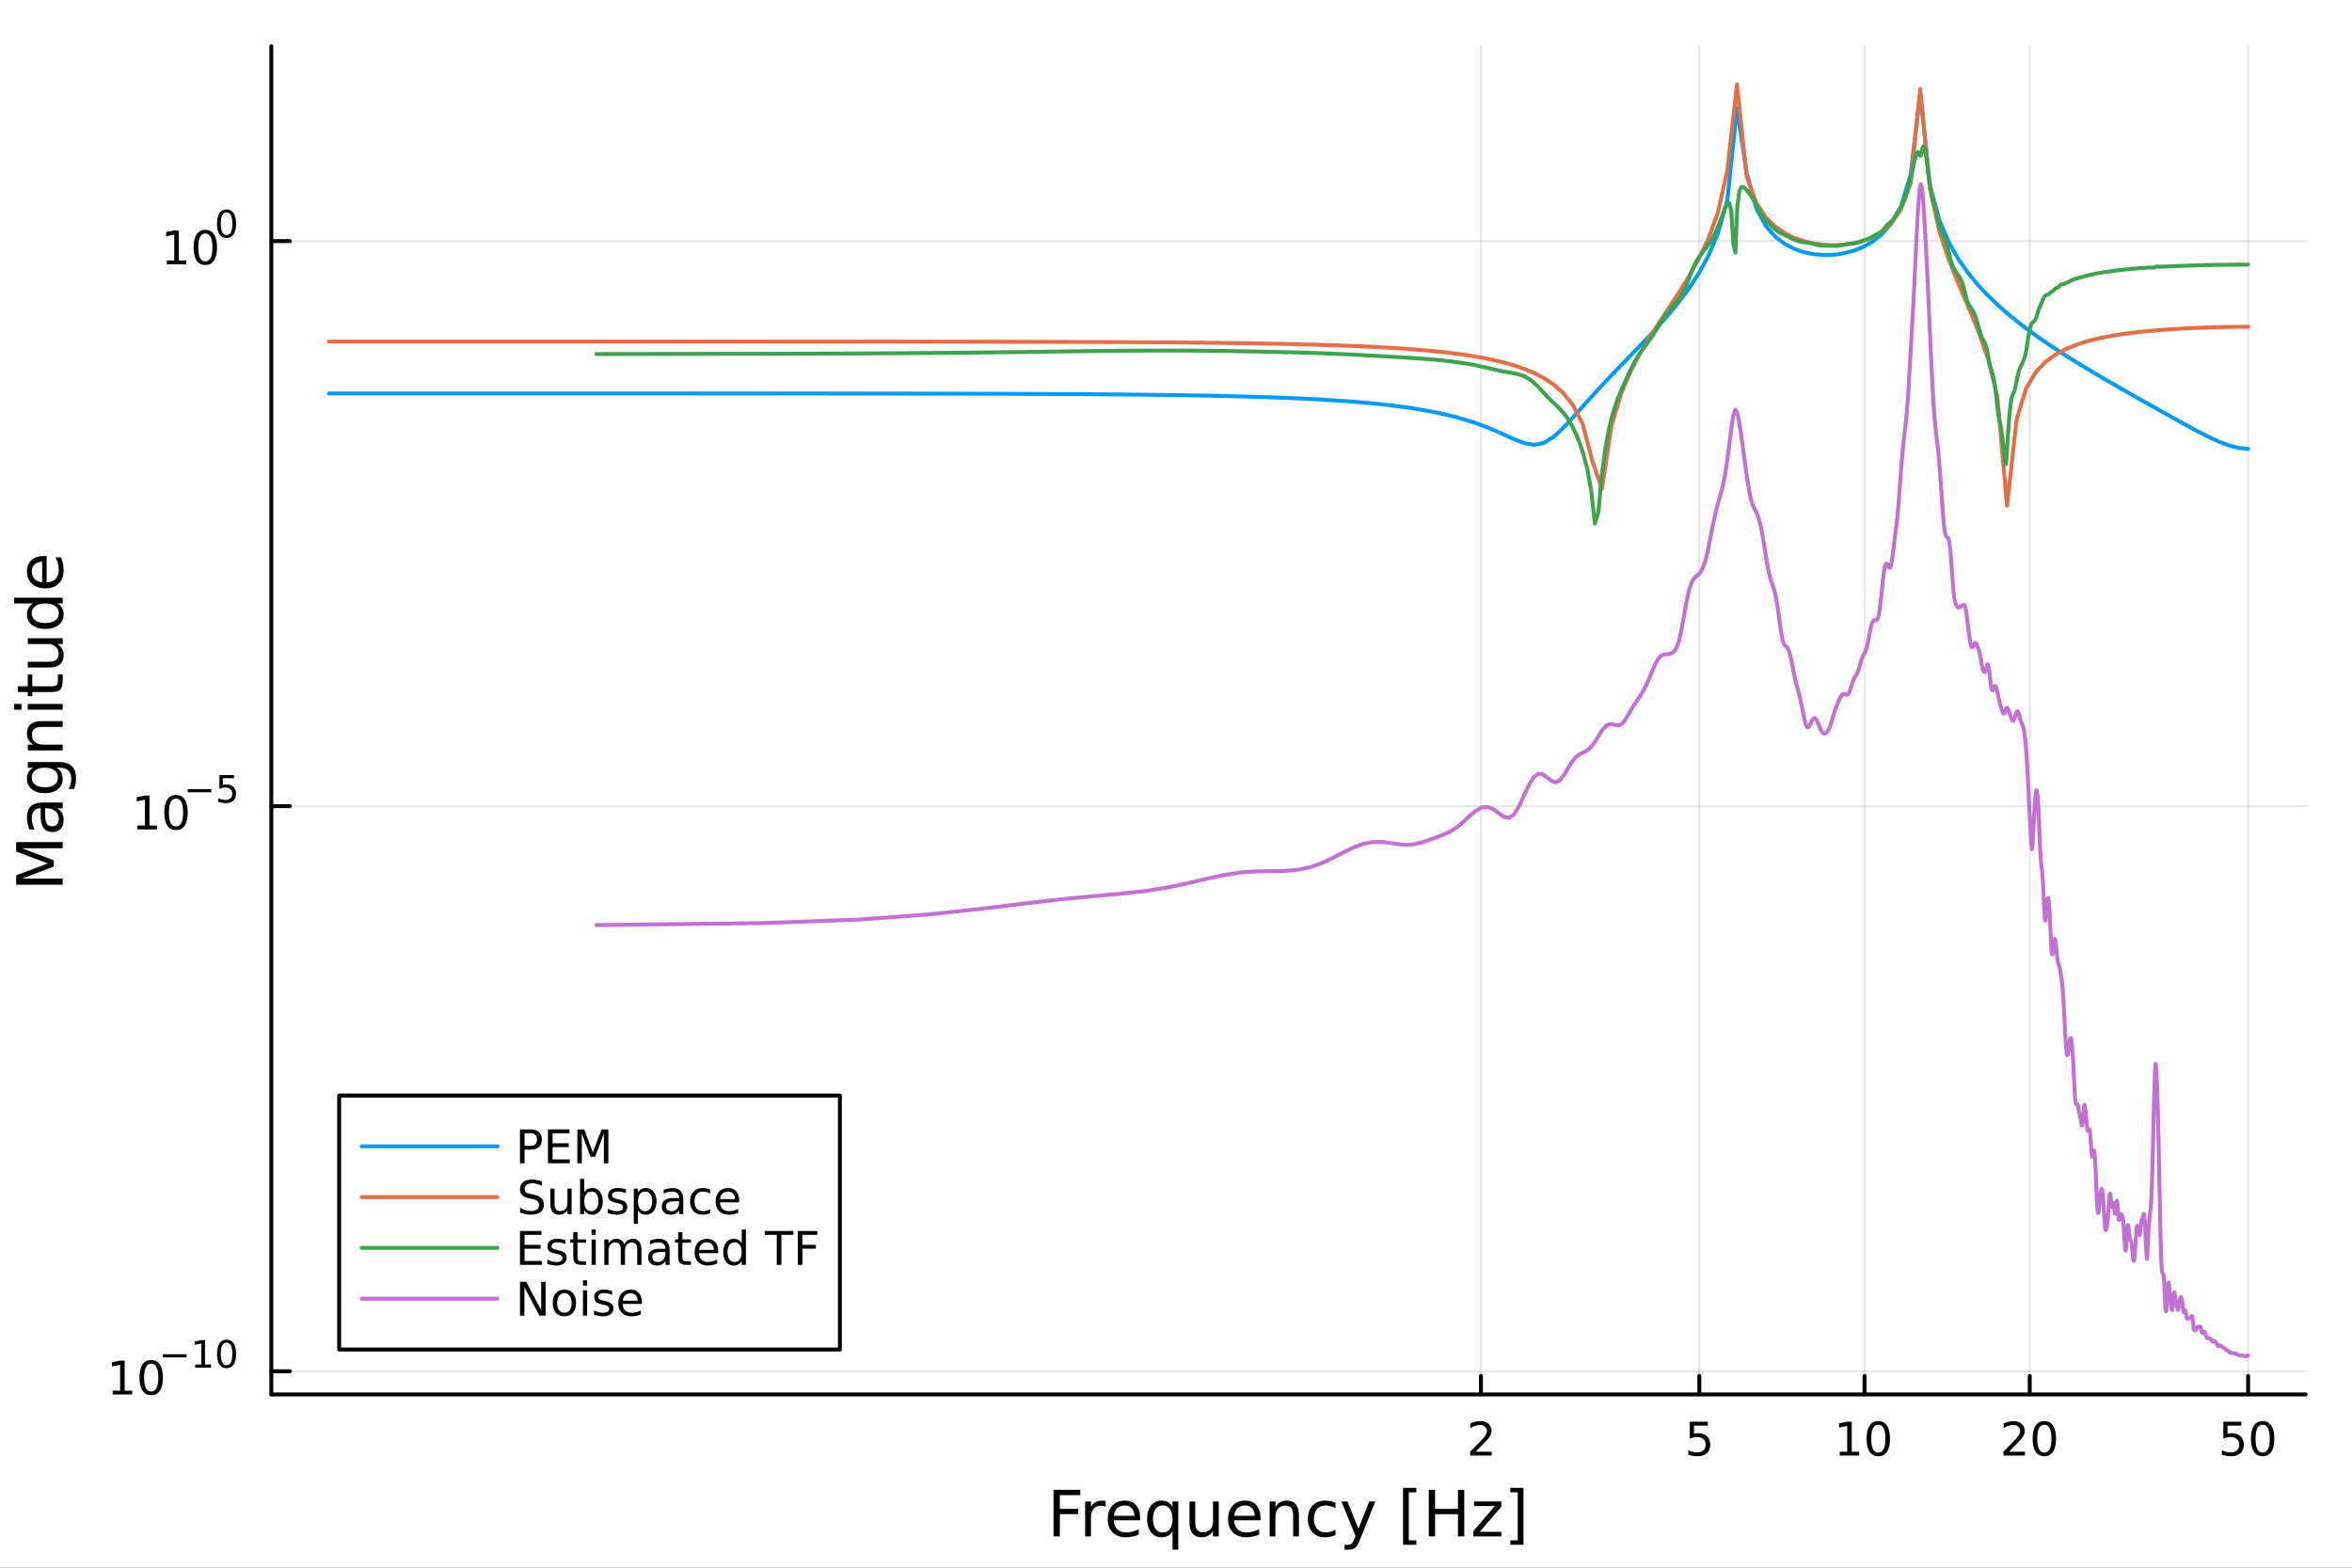 <?xml version="1.0" encoding="utf-8"?>
<svg xmlns="http://www.w3.org/2000/svg" xmlns:xlink="http://www.w3.org/1999/xlink" width="600" height="400" viewBox="0 0 2400 1600">
<rect x="0" y="0" width="2400" height="1600" fill="#333333" stroke="none"/>
<defs>
  <clipPath id="clip030">
    <rect x="0" y="0" width="2400" height="1600"/>
  </clipPath>
</defs>
<path clip-path="url(#clip030)" d="M0 1600 L2400 1600 L2400 0 L0 0  Z" fill="#ffffff" fill-rule="evenodd" fill-opacity="1"/>
<defs>
  <clipPath id="clip031">
    <rect x="480" y="0" width="1681" height="1600"/>
  </clipPath>
</defs>
<path clip-path="url(#clip030)" d="M276.876 1423.18 L2352.76 1423.18 L2352.76 47.244 L276.876 47.244  Z" fill="#ffffff" fill-rule="evenodd" fill-opacity="1"/>
<defs>
  <clipPath id="clip032">
    <rect x="276" y="47" width="2077" height="1377"/>
  </clipPath>
</defs>
<polyline clip-path="url(#clip032)" style="stroke:#000000; stroke-linecap:round; stroke-linejoin:round; stroke-width:2; stroke-opacity:0.1; fill:none" points="1511.17,1423.18 1511.17,47.244 "/>
<polyline clip-path="url(#clip032)" style="stroke:#000000; stroke-linecap:round; stroke-linejoin:round; stroke-width:2; stroke-opacity:0.1; fill:none" points="1734.01,1423.18 1734.01,47.244 "/>
<polyline clip-path="url(#clip032)" style="stroke:#000000; stroke-linecap:round; stroke-linejoin:round; stroke-width:2; stroke-opacity:0.1; fill:none" points="1902.59,1423.18 1902.59,47.244 "/>
<polyline clip-path="url(#clip032)" style="stroke:#000000; stroke-linecap:round; stroke-linejoin:round; stroke-width:2; stroke-opacity:0.1; fill:none" points="2071.16,1423.18 2071.16,47.244 "/>
<polyline clip-path="url(#clip032)" style="stroke:#000000; stroke-linecap:round; stroke-linejoin:round; stroke-width:2; stroke-opacity:0.1; fill:none" points="2294,1423.18 2294,47.244 "/>
<polyline clip-path="url(#clip030)" style="stroke:#000000; stroke-linecap:round; stroke-linejoin:round; stroke-width:4; stroke-opacity:1; fill:none" points="276.876,1423.18 2352.76,1423.18 "/>
<polyline clip-path="url(#clip030)" style="stroke:#000000; stroke-linecap:round; stroke-linejoin:round; stroke-width:4; stroke-opacity:1; fill:none" points="1511.17,1423.18 1511.17,1404.28 "/>
<polyline clip-path="url(#clip030)" style="stroke:#000000; stroke-linecap:round; stroke-linejoin:round; stroke-width:4; stroke-opacity:1; fill:none" points="1734.01,1423.18 1734.01,1404.28 "/>
<polyline clip-path="url(#clip030)" style="stroke:#000000; stroke-linecap:round; stroke-linejoin:round; stroke-width:4; stroke-opacity:1; fill:none" points="1902.59,1423.18 1902.59,1404.28 "/>
<polyline clip-path="url(#clip030)" style="stroke:#000000; stroke-linecap:round; stroke-linejoin:round; stroke-width:4; stroke-opacity:1; fill:none" points="2071.16,1423.18 2071.16,1404.28 "/>
<polyline clip-path="url(#clip030)" style="stroke:#000000; stroke-linecap:round; stroke-linejoin:round; stroke-width:4; stroke-opacity:1; fill:none" points="2294,1423.18 2294,1404.28 "/>
<path clip-path="url(#clip030)" d="M1505.82 1481.64 L1522.14 1481.64 L1522.14 1485.58 L1500.2 1485.58 L1500.2 1481.64 Q1502.86 1478.89 1507.44 1474.26 Q1512.05 1469.61 1513.23 1468.27 Q1515.47 1465.74 1516.35 1464.01 Q1517.26 1462.25 1517.26 1460.56 Q1517.26 1457.8 1515.31 1456.07 Q1513.39 1454.33 1510.29 1454.33 Q1508.09 1454.33 1505.64 1455.09 Q1503.21 1455.86 1500.43 1457.41 L1500.43 1452.69 Q1503.25 1451.55 1505.71 1450.97 Q1508.16 1450.39 1510.2 1450.39 Q1515.57 1450.39 1518.76 1453.08 Q1521.96 1455.77 1521.96 1460.26 Q1521.96 1462.39 1521.15 1464.31 Q1520.36 1466.2 1518.25 1468.8 Q1517.67 1469.47 1514.57 1472.69 Q1511.47 1475.88 1505.82 1481.64 Z" fill="#000000" fill-rule="nonzero" fill-opacity="1" /><path clip-path="url(#clip030)" d="M1724.29 1451.02 L1742.65 1451.02 L1742.65 1454.96 L1728.57 1454.96 L1728.57 1463.43 Q1729.59 1463.08 1730.61 1462.92 Q1731.63 1462.73 1732.65 1462.73 Q1738.43 1462.73 1741.81 1465.9 Q1745.19 1469.08 1745.19 1474.49 Q1745.19 1480.07 1741.72 1483.17 Q1738.25 1486.25 1731.93 1486.25 Q1729.75 1486.25 1727.48 1485.88 Q1725.24 1485.51 1722.83 1484.77 L1722.83 1480.07 Q1724.91 1481.2 1727.14 1481.76 Q1729.36 1482.32 1731.84 1482.32 Q1735.84 1482.32 1738.18 1480.21 Q1740.52 1478.1 1740.52 1474.49 Q1740.52 1470.88 1738.18 1468.77 Q1735.84 1466.67 1731.84 1466.67 Q1729.96 1466.67 1728.09 1467.08 Q1726.23 1467.5 1724.29 1468.38 L1724.29 1451.02 Z" fill="#000000" fill-rule="nonzero" fill-opacity="1" /><path clip-path="url(#clip030)" d="M1877.27 1481.64 L1884.91 1481.64 L1884.91 1455.28 L1876.6 1456.95 L1876.6 1452.69 L1884.87 1451.02 L1889.54 1451.02 L1889.54 1481.64 L1897.18 1481.64 L1897.18 1485.58 L1877.27 1485.58 L1877.27 1481.64 Z" fill="#000000" fill-rule="nonzero" fill-opacity="1" /><path clip-path="url(#clip030)" d="M1916.63 1454.1 Q1913.01 1454.1 1911.19 1457.66 Q1909.38 1461.2 1909.38 1468.33 Q1909.38 1475.44 1911.19 1479.01 Q1913.01 1482.55 1916.63 1482.55 Q1920.26 1482.55 1922.07 1479.01 Q1923.89 1475.44 1923.89 1468.33 Q1923.89 1461.2 1922.07 1457.66 Q1920.26 1454.1 1916.63 1454.1 M1916.63 1450.39 Q1922.44 1450.39 1925.49 1455 Q1928.57 1459.58 1928.57 1468.33 Q1928.57 1477.06 1925.49 1481.67 Q1922.44 1486.25 1916.63 1486.25 Q1910.82 1486.25 1907.74 1481.67 Q1904.68 1477.06 1904.68 1468.33 Q1904.68 1459.58 1907.74 1455 Q1910.82 1450.39 1916.63 1450.39 Z" fill="#000000" fill-rule="nonzero" fill-opacity="1" /><path clip-path="url(#clip030)" d="M2049.93 1481.64 L2066.25 1481.64 L2066.25 1485.58 L2044.31 1485.58 L2044.31 1481.64 Q2046.97 1478.89 2051.55 1474.26 Q2056.16 1469.61 2057.34 1468.27 Q2059.59 1465.74 2060.47 1464.01 Q2061.37 1462.25 2061.37 1460.56 Q2061.37 1457.8 2059.43 1456.07 Q2057.5 1454.33 2054.4 1454.33 Q2052.2 1454.33 2049.75 1455.09 Q2047.32 1455.86 2044.54 1457.41 L2044.54 1452.69 Q2047.36 1451.55 2049.82 1450.97 Q2052.27 1450.39 2054.31 1450.39 Q2059.68 1450.39 2062.87 1453.08 Q2066.07 1455.77 2066.07 1460.26 Q2066.07 1462.39 2065.26 1464.31 Q2064.47 1466.2 2062.36 1468.8 Q2061.79 1469.47 2058.68 1472.69 Q2055.58 1475.88 2049.93 1481.64 Z" fill="#000000" fill-rule="nonzero" fill-opacity="1" /><path clip-path="url(#clip030)" d="M2086.07 1454.1 Q2082.46 1454.1 2080.63 1457.66 Q2078.82 1461.2 2078.82 1468.33 Q2078.82 1475.44 2080.63 1479.01 Q2082.46 1482.55 2086.07 1482.55 Q2089.7 1482.55 2091.51 1479.01 Q2093.34 1475.44 2093.34 1468.33 Q2093.34 1461.2 2091.51 1457.66 Q2089.7 1454.1 2086.07 1454.1 M2086.07 1450.39 Q2091.88 1450.39 2094.93 1455 Q2098.01 1459.58 2098.01 1468.33 Q2098.01 1477.06 2094.93 1481.67 Q2091.88 1486.25 2086.07 1486.25 Q2080.26 1486.25 2077.18 1481.67 Q2074.12 1477.06 2074.12 1468.33 Q2074.12 1459.58 2077.18 1455 Q2080.26 1450.39 2086.07 1450.39 Z" fill="#000000" fill-rule="nonzero" fill-opacity="1" /><path clip-path="url(#clip030)" d="M2268.7 1451.02 L2287.06 1451.02 L2287.06 1454.96 L2272.99 1454.96 L2272.99 1463.43 Q2274 1463.08 2275.02 1462.92 Q2276.04 1462.73 2277.06 1462.73 Q2282.85 1462.73 2286.23 1465.9 Q2289.61 1469.08 2289.61 1474.49 Q2289.61 1480.07 2286.13 1483.17 Q2282.66 1486.25 2276.34 1486.25 Q2274.17 1486.25 2271.9 1485.88 Q2269.65 1485.51 2267.25 1484.77 L2267.25 1480.07 Q2269.33 1481.2 2271.55 1481.76 Q2273.77 1482.32 2276.25 1482.32 Q2280.25 1482.32 2282.59 1480.21 Q2284.93 1478.1 2284.93 1474.49 Q2284.93 1470.88 2282.59 1468.77 Q2280.25 1466.67 2276.25 1466.67 Q2274.38 1466.67 2272.5 1467.08 Q2270.65 1467.5 2268.7 1468.38 L2268.7 1451.02 Z" fill="#000000" fill-rule="nonzero" fill-opacity="1" /><path clip-path="url(#clip030)" d="M2308.82 1454.1 Q2305.21 1454.1 2303.38 1457.66 Q2301.57 1461.2 2301.57 1468.33 Q2301.57 1475.44 2303.38 1479.01 Q2305.21 1482.55 2308.82 1482.55 Q2312.45 1482.55 2314.26 1479.01 Q2316.09 1475.44 2316.09 1468.33 Q2316.09 1461.2 2314.26 1457.66 Q2312.45 1454.1 2308.82 1454.1 M2308.82 1450.39 Q2314.63 1450.39 2317.69 1455 Q2320.76 1459.58 2320.76 1468.33 Q2320.76 1477.06 2317.69 1481.67 Q2314.63 1486.25 2308.82 1486.25 Q2303.01 1486.25 2299.93 1481.67 Q2296.87 1477.06 2296.87 1468.33 Q2296.87 1459.58 2299.93 1455 Q2303.01 1450.39 2308.82 1450.39 Z" fill="#000000" fill-rule="nonzero" fill-opacity="1" /><path clip-path="url(#clip030)" d="M1075.04 1520.52 L1102.34 1520.52 L1102.34 1525.93 L1081.46 1525.93 L1081.46 1539.94 L1100.31 1539.94 L1100.31 1545.35 L1081.46 1545.35 L1081.46 1568.04 L1075.04 1568.04 L1075.04 1520.52 Z" fill="#000000" fill-rule="nonzero" fill-opacity="1" /><path clip-path="url(#clip030)" d="M1128.19 1537.87 Q1127.2 1537.3 1126.02 1537.04 Q1124.88 1536.76 1123.48 1536.76 Q1118.51 1536.76 1115.84 1540 Q1113.2 1543.22 1113.2 1549.27 L1113.2 1568.04 L1107.31 1568.04 L1107.31 1532.4 L1113.2 1532.4 L1113.2 1537.93 Q1115.04 1534.69 1118 1533.13 Q1120.96 1531.54 1125.2 1531.54 Q1125.8 1531.54 1126.53 1531.63 Q1127.27 1531.7 1128.16 1531.85 L1128.19 1537.87 Z" fill="#000000" fill-rule="nonzero" fill-opacity="1" /><path clip-path="url(#clip030)" d="M1163.39 1548.76 L1163.39 1551.62 L1136.46 1551.62 Q1136.85 1557.67 1140.09 1560.85 Q1143.37 1564 1149.2 1564 Q1152.57 1564 1155.72 1563.17 Q1158.9 1562.35 1162.02 1560.69 L1162.02 1566.23 Q1158.87 1567.57 1155.56 1568.27 Q1152.25 1568.97 1148.85 1568.97 Q1140.32 1568.97 1135.32 1564 Q1130.35 1559.04 1130.35 1550.57 Q1130.35 1541.82 1135.06 1536.69 Q1139.81 1531.54 1147.83 1531.54 Q1155.02 1531.54 1159.19 1536.18 Q1163.39 1540.8 1163.39 1548.76 M1157.54 1547.04 Q1157.47 1542.23 1154.83 1539.37 Q1152.22 1536.5 1147.89 1536.5 Q1142.99 1536.5 1140.03 1539.27 Q1137.1 1542.04 1136.66 1547.07 L1157.54 1547.04 Z" fill="#000000" fill-rule="nonzero" fill-opacity="1" /><path clip-path="url(#clip030)" d="M1176.5 1550.25 Q1176.5 1556.71 1179.15 1560.4 Q1181.82 1564.07 1186.47 1564.07 Q1191.11 1564.07 1193.79 1560.4 Q1196.46 1556.71 1196.46 1550.25 Q1196.46 1543.79 1193.79 1540.13 Q1191.11 1536.44 1186.47 1536.44 Q1181.82 1536.44 1179.15 1540.13 Q1176.5 1543.79 1176.5 1550.25 M1196.46 1562.7 Q1194.62 1565.88 1191.78 1567.44 Q1188.98 1568.97 1185.03 1568.97 Q1178.57 1568.97 1174.5 1563.81 Q1170.46 1558.65 1170.46 1550.25 Q1170.46 1541.85 1174.5 1536.69 Q1178.57 1531.54 1185.03 1531.54 Q1188.98 1531.54 1191.78 1533.1 Q1194.62 1534.62 1196.46 1537.81 L1196.46 1532.4 L1202.32 1532.4 L1202.32 1581.6 L1196.46 1581.6 L1196.46 1562.7 Z" fill="#000000" fill-rule="nonzero" fill-opacity="1" /><path clip-path="url(#clip030)" d="M1213.78 1553.98 L1213.78 1532.4 L1219.63 1532.4 L1219.63 1553.75 Q1219.63 1558.81 1221.61 1561.36 Q1223.58 1563.87 1227.53 1563.87 Q1232.27 1563.87 1235.01 1560.85 Q1237.77 1557.83 1237.77 1552.61 L1237.77 1532.4 L1243.63 1532.4 L1243.63 1568.04 L1237.77 1568.04 L1237.77 1562.57 Q1235.64 1565.82 1232.81 1567.41 Q1230.01 1568.97 1226.28 1568.97 Q1220.14 1568.97 1216.96 1565.15 Q1213.78 1561.33 1213.78 1553.98 M1228.51 1531.54 L1228.51 1531.54 Z" fill="#000000" fill-rule="nonzero" fill-opacity="1" /><path clip-path="url(#clip030)" d="M1286.19 1548.76 L1286.19 1551.62 L1259.26 1551.62 Q1259.64 1557.67 1262.89 1560.85 Q1266.17 1564 1271.99 1564 Q1275.36 1564 1278.52 1563.17 Q1281.7 1562.35 1284.82 1560.69 L1284.82 1566.23 Q1281.67 1567.57 1278.36 1568.27 Q1275.05 1568.97 1271.64 1568.97 Q1263.11 1568.97 1258.11 1564 Q1253.15 1559.04 1253.15 1550.57 Q1253.15 1541.82 1257.86 1536.69 Q1262.6 1531.54 1270.62 1531.54 Q1277.82 1531.54 1281.98 1536.18 Q1286.19 1540.8 1286.19 1548.76 M1280.33 1547.04 Q1280.27 1542.23 1277.62 1539.37 Q1275.01 1536.5 1270.69 1536.5 Q1265.78 1536.5 1262.82 1539.27 Q1259.9 1542.04 1259.45 1547.07 L1280.33 1547.04 Z" fill="#000000" fill-rule="nonzero" fill-opacity="1" /><path clip-path="url(#clip030)" d="M1325.43 1546.53 L1325.43 1568.04 L1319.57 1568.04 L1319.57 1546.72 Q1319.57 1541.66 1317.6 1539.14 Q1315.63 1536.63 1311.68 1536.63 Q1306.94 1536.63 1304.2 1539.65 Q1301.46 1542.68 1301.46 1547.9 L1301.46 1568.04 L1295.58 1568.04 L1295.58 1532.4 L1301.46 1532.4 L1301.46 1537.93 Q1303.56 1534.72 1306.4 1533.13 Q1309.26 1531.54 1312.99 1531.54 Q1319.13 1531.54 1322.28 1535.36 Q1325.43 1539.14 1325.43 1546.53 Z" fill="#000000" fill-rule="nonzero" fill-opacity="1" /><path clip-path="url(#clip030)" d="M1362.77 1533.76 L1362.77 1539.24 Q1360.28 1537.87 1357.77 1537.2 Q1355.29 1536.5 1352.74 1536.5 Q1347.04 1536.5 1343.89 1540.13 Q1340.74 1543.73 1340.74 1550.25 Q1340.74 1556.78 1343.89 1560.4 Q1347.04 1564 1352.74 1564 Q1355.29 1564 1357.77 1563.33 Q1360.28 1562.63 1362.77 1561.26 L1362.77 1566.68 Q1360.31 1567.82 1357.67 1568.39 Q1355.06 1568.97 1352.1 1568.97 Q1344.05 1568.97 1339.31 1563.91 Q1334.57 1558.85 1334.57 1550.25 Q1334.57 1541.53 1339.34 1536.53 Q1344.15 1531.54 1352.48 1531.54 Q1355.19 1531.54 1357.77 1532.11 Q1360.35 1532.65 1362.77 1533.76 Z" fill="#000000" fill-rule="nonzero" fill-opacity="1" /><path clip-path="url(#clip030)" d="M1387.78 1571.35 Q1385.3 1577.72 1382.94 1579.66 Q1380.59 1581.6 1376.64 1581.6 L1371.96 1581.6 L1371.96 1576.7 L1375.4 1576.7 Q1377.82 1576.7 1379.16 1575.56 Q1380.49 1574.41 1382.12 1570.14 L1383.17 1567.47 L1368.75 1532.4 L1374.96 1532.4 L1386.1 1560.28 L1397.24 1532.4 L1403.44 1532.4 L1387.78 1571.35 Z" fill="#000000" fill-rule="nonzero" fill-opacity="1" /><path clip-path="url(#clip030)" d="M1431.71 1518.52 L1445.2 1518.52 L1445.2 1523.07 L1437.56 1523.07 L1437.56 1572.09 L1445.2 1572.09 L1445.2 1576.64 L1431.71 1576.64 L1431.71 1518.52 Z" fill="#000000" fill-rule="nonzero" fill-opacity="1" /><path clip-path="url(#clip030)" d="M1457.93 1520.52 L1464.36 1520.52 L1464.36 1540 L1487.72 1540 L1487.72 1520.52 L1494.15 1520.52 L1494.15 1568.04 L1487.72 1568.04 L1487.72 1545.41 L1464.36 1545.41 L1464.36 1568.04 L1457.93 1568.04 L1457.93 1520.52 Z" fill="#000000" fill-rule="nonzero" fill-opacity="1" /><path clip-path="url(#clip030)" d="M1504.15 1532.4 L1531.97 1532.4 L1531.97 1537.74 L1509.94 1563.37 L1531.97 1563.37 L1531.97 1568.04 L1503.35 1568.04 L1503.35 1562.7 L1525.38 1537.07 L1504.15 1537.07 L1504.15 1532.4 Z" fill="#000000" fill-rule="nonzero" fill-opacity="1" /><path clip-path="url(#clip030)" d="M1554.6 1518.52 L1554.6 1576.64 L1541.1 1576.64 L1541.1 1572.09 L1548.71 1572.09 L1548.71 1523.07 L1541.1 1523.07 L1541.1 1518.52 L1554.6 1518.52 Z" fill="#000000" fill-rule="nonzero" fill-opacity="1" /><polyline clip-path="url(#clip032)" style="stroke:#000000; stroke-linecap:round; stroke-linejoin:round; stroke-width:2; stroke-opacity:0.1; fill:none" points="276.876,1399.52 2352.76,1399.52 "/>
<polyline clip-path="url(#clip032)" style="stroke:#000000; stroke-linecap:round; stroke-linejoin:round; stroke-width:2; stroke-opacity:0.1; fill:none" points="276.876,822.785 2352.76,822.785 "/>
<polyline clip-path="url(#clip032)" style="stroke:#000000; stroke-linecap:round; stroke-linejoin:round; stroke-width:2; stroke-opacity:0.1; fill:none" points="276.876,246.047 2352.76,246.047 "/>
<polyline clip-path="url(#clip030)" style="stroke:#000000; stroke-linecap:round; stroke-linejoin:round; stroke-width:4; stroke-opacity:1; fill:none" points="276.876,1423.18 276.876,47.244 "/>
<polyline clip-path="url(#clip030)" style="stroke:#000000; stroke-linecap:round; stroke-linejoin:round; stroke-width:4; stroke-opacity:1; fill:none" points="276.876,1399.52 295.773,1399.52 "/>
<polyline clip-path="url(#clip030)" style="stroke:#000000; stroke-linecap:round; stroke-linejoin:round; stroke-width:4; stroke-opacity:1; fill:none" points="276.876,822.785 295.773,822.785 "/>
<polyline clip-path="url(#clip030)" style="stroke:#000000; stroke-linecap:round; stroke-linejoin:round; stroke-width:4; stroke-opacity:1; fill:none" points="276.876,246.047 295.773,246.047 "/>
<path clip-path="url(#clip030)" d="M114.931 1419.31 L122.57 1419.31 L122.57 1392.95 L114.26 1394.62 L114.26 1390.36 L122.524 1388.69 L127.2 1388.69 L127.2 1419.31 L134.839 1419.31 L134.839 1423.25 L114.931 1423.25 L114.931 1419.31 Z" fill="#000000" fill-rule="nonzero" fill-opacity="1" /><path clip-path="url(#clip030)" d="M154.283 1391.77 Q150.672 1391.77 148.843 1395.33 Q147.038 1398.87 147.038 1406 Q147.038 1413.11 148.843 1416.68 Q150.672 1420.22 154.283 1420.22 Q157.917 1420.22 159.723 1416.68 Q161.552 1413.11 161.552 1406 Q161.552 1398.87 159.723 1395.33 Q157.917 1391.77 154.283 1391.77 M154.283 1388.06 Q160.093 1388.06 163.149 1392.67 Q166.227 1397.25 166.227 1406 Q166.227 1414.73 163.149 1419.34 Q160.093 1423.92 154.283 1423.92 Q148.473 1423.92 145.394 1419.34 Q142.339 1414.73 142.339 1406 Q142.339 1397.25 145.394 1392.67 Q148.473 1388.06 154.283 1388.06 Z" fill="#000000" fill-rule="nonzero" fill-opacity="1" /><path clip-path="url(#clip030)" d="M166.227 1382.17 L190.339 1382.17 L190.339 1385.36 L166.227 1385.36 L166.227 1382.17 Z" fill="#000000" fill-rule="nonzero" fill-opacity="1" /><path clip-path="url(#clip030)" d="M199.197 1392.64 L205.404 1392.64 L205.404 1371.22 L198.652 1372.57 L198.652 1369.11 L205.366 1367.76 L209.166 1367.76 L209.166 1392.64 L215.372 1392.64 L215.372 1395.84 L199.197 1395.84 L199.197 1392.64 Z" fill="#000000" fill-rule="nonzero" fill-opacity="1" /><path clip-path="url(#clip030)" d="M231.171 1370.26 Q228.237 1370.26 226.751 1373.16 Q225.284 1376.03 225.284 1381.83 Q225.284 1387.6 226.751 1390.5 Q228.237 1393.38 231.171 1393.38 Q234.124 1393.38 235.591 1390.5 Q237.076 1387.6 237.076 1381.83 Q237.076 1376.03 235.591 1373.16 Q234.124 1370.26 231.171 1370.26 M231.171 1367.25 Q235.891 1367.25 238.374 1370.99 Q240.876 1374.72 240.876 1381.83 Q240.876 1388.92 238.374 1392.66 Q235.891 1396.38 231.171 1396.38 Q226.45 1396.38 223.949 1392.66 Q221.466 1388.92 221.466 1381.83 Q221.466 1374.72 223.949 1370.99 Q226.45 1367.25 231.171 1367.25 Z" fill="#000000" fill-rule="nonzero" fill-opacity="1" /><path clip-path="url(#clip030)" d="M140.247 842.577 L147.886 842.577 L147.886 816.211 L139.575 817.878 L139.575 813.619 L147.839 811.952 L152.515 811.952 L152.515 842.577 L160.154 842.577 L160.154 846.512 L140.247 846.512 L140.247 842.577 Z" fill="#000000" fill-rule="nonzero" fill-opacity="1" /><path clip-path="url(#clip030)" d="M179.598 815.031 Q175.987 815.031 174.159 818.596 Q172.353 822.137 172.353 829.267 Q172.353 836.373 174.159 839.938 Q175.987 843.48 179.598 843.48 Q183.233 843.48 185.038 839.938 Q186.867 836.373 186.867 829.267 Q186.867 822.137 185.038 818.596 Q183.233 815.031 179.598 815.031 M179.598 811.327 Q185.409 811.327 188.464 815.934 Q191.543 820.517 191.543 829.267 Q191.543 837.994 188.464 842.6 Q185.409 847.183 179.598 847.183 Q173.788 847.183 170.71 842.6 Q167.654 837.994 167.654 829.267 Q167.654 820.517 170.71 815.934 Q173.788 811.327 179.598 811.327 Z" fill="#000000" fill-rule="nonzero" fill-opacity="1" /><path clip-path="url(#clip030)" d="M191.543 805.429 L215.654 805.429 L215.654 808.626 L191.543 808.626 L191.543 805.429 Z" fill="#000000" fill-rule="nonzero" fill-opacity="1" /><path clip-path="url(#clip030)" d="M223.892 791.022 L238.807 791.022 L238.807 794.219 L227.372 794.219 L227.372 801.103 Q228.199 800.821 229.027 800.689 Q229.854 800.539 230.682 800.539 Q235.384 800.539 238.13 803.115 Q240.876 805.692 240.876 810.093 Q240.876 814.626 238.054 817.146 Q235.233 819.647 230.099 819.647 Q228.331 819.647 226.488 819.346 Q224.663 819.045 222.707 818.444 L222.707 814.626 Q224.4 815.547 226.205 815.999 Q228.011 816.45 230.023 816.45 Q233.277 816.45 235.177 814.738 Q237.076 813.027 237.076 810.093 Q237.076 807.159 235.177 805.447 Q233.277 803.736 230.023 803.736 Q228.5 803.736 226.977 804.074 Q225.472 804.413 223.892 805.128 L223.892 791.022 Z" fill="#000000" fill-rule="nonzero" fill-opacity="1" /><path clip-path="url(#clip030)" d="M170.17 265.84 L177.809 265.84 L177.809 239.474 L169.499 241.141 L169.499 236.882 L177.762 235.215 L182.438 235.215 L182.438 265.84 L190.077 265.84 L190.077 269.775 L170.17 269.775 L170.17 265.84 Z" fill="#000000" fill-rule="nonzero" fill-opacity="1" /><path clip-path="url(#clip030)" d="M209.522 238.294 Q205.91 238.294 204.082 241.858 Q202.276 245.4 202.276 252.53 Q202.276 259.636 204.082 263.201 Q205.91 266.743 209.522 266.743 Q213.156 266.743 214.961 263.201 Q216.79 259.636 216.79 252.53 Q216.79 245.4 214.961 241.858 Q213.156 238.294 209.522 238.294 M209.522 234.59 Q215.332 234.59 218.387 239.196 Q221.466 243.78 221.466 252.53 Q221.466 261.257 218.387 265.863 Q215.332 270.446 209.522 270.446 Q203.711 270.446 200.633 265.863 Q197.577 261.257 197.577 252.53 Q197.577 243.78 200.633 239.196 Q203.711 234.59 209.522 234.59 Z" fill="#000000" fill-rule="nonzero" fill-opacity="1" /><path clip-path="url(#clip030)" d="M231.171 216.786 Q228.237 216.786 226.751 219.682 Q225.284 222.56 225.284 228.353 Q225.284 234.127 226.751 237.023 Q228.237 239.901 231.171 239.901 Q234.124 239.901 235.591 237.023 Q237.076 234.127 237.076 228.353 Q237.076 222.56 235.591 219.682 Q234.124 216.786 231.171 216.786 M231.171 213.777 Q235.891 213.777 238.374 217.52 Q240.876 221.243 240.876 228.353 Q240.876 235.443 238.374 239.186 Q235.891 242.91 231.171 242.91 Q226.45 242.91 223.949 239.186 Q221.466 235.443 221.466 228.353 Q221.466 221.243 223.949 217.52 Q226.45 213.777 231.171 213.777 Z" fill="#000000" fill-rule="nonzero" fill-opacity="1" /><path clip-path="url(#clip030)" d="M16.484 902.948 L16.484 893.368 L48.822 881.241 L16.484 869.051 L16.484 859.471 L64.004 859.471 L64.004 865.741 L22.277 865.741 L54.869 877.995 L54.869 884.456 L22.277 896.71 L64.004 896.71 L64.004 902.948 L16.484 902.948 Z" fill="#000000" fill-rule="nonzero" fill-opacity="1" /><path clip-path="url(#clip030)" d="M46.085 830.761 Q46.085 837.859 47.708 840.596 Q49.331 843.333 53.246 843.333 Q56.365 843.333 58.211 841.296 Q60.026 839.228 60.026 835.695 Q60.026 830.825 56.588 827.897 Q53.119 824.937 47.39 824.937 L46.085 824.937 L46.085 830.761 M43.666 819.08 L64.004 819.08 L64.004 824.937 L58.593 824.937 Q61.84 826.942 63.399 829.934 Q64.927 832.926 64.927 837.254 Q64.927 842.729 61.872 845.975 Q58.784 849.19 53.628 849.19 Q47.612 849.19 44.557 845.18 Q41.501 841.137 41.501 833.148 L41.501 824.937 L40.928 824.937 Q36.886 824.937 34.69 827.61 Q32.462 830.252 32.462 835.058 Q32.462 838.114 33.194 841.01 Q33.926 843.906 35.39 846.58 L29.98 846.58 Q28.738 843.365 28.133 840.342 Q27.497 837.318 27.497 834.453 Q27.497 826.719 31.507 822.9 Q35.518 819.08 43.666 819.08 Z" fill="#000000" fill-rule="nonzero" fill-opacity="1" /><path clip-path="url(#clip030)" d="M45.766 783.56 Q39.401 783.56 35.9 786.201 Q32.398 788.811 32.398 793.554 Q32.398 798.264 35.9 800.906 Q39.401 803.516 45.766 803.516 Q52.1 803.516 55.601 800.906 Q59.103 798.264 59.103 793.554 Q59.103 788.811 55.601 786.201 Q52.1 783.56 45.766 783.56 M59.58 777.703 Q68.683 777.703 73.107 781.745 Q77.563 785.788 77.563 794.127 Q77.563 797.214 77.086 799.951 Q76.64 802.688 75.685 805.267 L69.988 805.267 Q71.388 802.688 72.057 800.174 Q72.725 797.66 72.725 795.05 Q72.725 789.289 69.701 786.424 Q66.71 783.56 60.63 783.56 L57.734 783.56 Q60.885 785.374 62.445 788.206 Q64.004 791.039 64.004 794.986 Q64.004 801.543 59.007 805.553 Q54.01 809.563 45.766 809.563 Q37.491 809.563 32.494 805.553 Q27.497 801.543 27.497 794.986 Q27.497 791.039 29.056 788.206 Q30.616 785.374 33.767 783.56 L28.356 783.56 L28.356 777.703 L59.58 777.703 Z" fill="#000000" fill-rule="nonzero" fill-opacity="1" /><path clip-path="url(#clip030)" d="M42.488 736.008 L64.004 736.008 L64.004 741.864 L42.679 741.864 Q37.618 741.864 35.104 743.838 Q32.589 745.811 32.589 749.758 Q32.589 754.5 35.613 757.237 Q38.637 759.975 43.857 759.975 L64.004 759.975 L64.004 765.863 L28.356 765.863 L28.356 759.975 L33.894 759.975 Q30.68 757.874 29.088 755.041 Q27.497 752.177 27.497 748.453 Q27.497 742.31 31.316 739.159 Q35.104 736.008 42.488 736.008 Z" fill="#000000" fill-rule="nonzero" fill-opacity="1" /><path clip-path="url(#clip030)" d="M28.356 724.327 L28.356 718.47 L64.004 718.47 L64.004 724.327 L28.356 724.327 M14.479 724.327 L14.479 718.47 L21.895 718.47 L21.895 724.327 L14.479 724.327 Z" fill="#000000" fill-rule="nonzero" fill-opacity="1" /><path clip-path="url(#clip030)" d="M18.235 700.423 L28.356 700.423 L28.356 688.36 L32.908 688.36 L32.908 700.423 L52.259 700.423 Q56.62 700.423 57.861 699.246 Q59.103 698.036 59.103 694.376 L59.103 688.36 L64.004 688.36 L64.004 694.376 Q64.004 701.155 61.49 703.734 Q58.943 706.312 52.259 706.312 L32.908 706.312 L32.908 710.609 L28.356 710.609 L28.356 706.312 L18.235 706.312 L18.235 700.423 Z" fill="#000000" fill-rule="nonzero" fill-opacity="1" /><path clip-path="url(#clip030)" d="M49.936 681.263 L28.356 681.263 L28.356 675.406 L49.713 675.406 Q54.774 675.406 57.32 673.433 Q59.835 671.459 59.835 667.513 Q59.835 662.77 56.811 660.033 Q53.787 657.264 48.567 657.264 L28.356 657.264 L28.356 651.407 L64.004 651.407 L64.004 657.264 L58.53 657.264 Q61.776 659.396 63.368 662.229 Q64.927 665.03 64.927 668.754 Q64.927 674.897 61.108 678.08 Q57.288 681.263 49.936 681.263 M27.497 666.526 L27.497 666.526 Z" fill="#000000" fill-rule="nonzero" fill-opacity="1" /><path clip-path="url(#clip030)" d="M33.767 615.887 L14.479 615.887 L14.479 610.03 L64.004 610.03 L64.004 615.887 L58.657 615.887 Q61.84 617.733 63.399 620.566 Q64.927 623.367 64.927 627.313 Q64.927 633.774 59.771 637.848 Q54.615 641.891 46.212 641.891 Q37.809 641.891 32.653 637.848 Q27.497 633.774 27.497 627.313 Q27.497 623.367 29.056 620.566 Q30.584 617.733 33.767 615.887 M46.212 635.843 Q52.673 635.843 56.365 633.202 Q60.026 630.528 60.026 625.881 Q60.026 621.234 56.365 618.56 Q52.673 615.887 46.212 615.887 Q39.751 615.887 36.09 618.56 Q32.398 621.234 32.398 625.881 Q32.398 630.528 36.09 633.202 Q39.751 635.843 46.212 635.843 Z" fill="#000000" fill-rule="nonzero" fill-opacity="1" /><path clip-path="url(#clip030)" d="M44.716 567.476 L47.581 567.476 L47.581 594.403 Q53.628 594.021 56.811 590.774 Q59.962 587.496 59.962 581.671 Q59.962 578.297 59.134 575.146 Q58.307 571.963 56.652 568.844 L62.19 568.844 Q63.527 571.995 64.227 575.305 Q64.927 578.616 64.927 582.021 Q64.927 590.551 59.962 595.548 Q54.997 600.514 46.53 600.514 Q37.777 600.514 32.653 595.803 Q27.497 591.061 27.497 583.04 Q27.497 575.847 32.144 571.677 Q36.759 567.476 44.716 567.476 M42.997 573.332 Q38.191 573.396 35.327 576.037 Q32.462 578.647 32.462 582.976 Q32.462 587.878 35.231 590.838 Q38 593.766 43.029 594.212 L42.997 573.332 Z" fill="#000000" fill-rule="nonzero" fill-opacity="1" /><polyline clip-path="url(#clip032)" style="stroke:#009af9; stroke-linecap:round; stroke-linejoin:round; stroke-width:4; stroke-opacity:1; fill:none" points="335.627,401.524 345.468,401.524 355.309,401.524 365.15,401.525 374.991,401.525 384.832,401.525 394.673,401.525 404.515,401.525 414.356,401.525 424.197,401.526 434.038,401.526 443.879,401.526 453.72,401.526 463.561,401.527 473.402,401.527 483.243,401.527 493.084,401.528 502.925,401.528 512.767,401.529 522.608,401.529 532.449,401.53 542.29,401.53 552.131,401.531 561.972,401.532 571.813,401.532 581.654,401.533 591.495,401.534 601.336,401.535 611.177,401.536 621.019,401.537 630.86,401.539 640.701,401.54 650.542,401.541 660.383,401.543 670.224,401.545 680.065,401.546 689.906,401.548 699.747,401.551 709.588,401.553 719.43,401.555 729.271,401.558 739.112,401.561 748.953,401.564 758.794,401.568 768.635,401.572 778.476,401.576 788.317,401.58 798.158,401.585 807.999,401.59 817.84,401.596 827.682,401.602 837.523,401.609 847.364,401.616 857.205,401.624 867.046,401.633 876.887,401.642 886.728,401.652 896.569,401.663 906.41,401.675 916.251,401.688 926.092,401.702 935.934,401.717 945.775,401.733 955.616,401.751 965.457,401.77 975.298,401.791 985.139,401.814 994.98,401.839 1004.82,401.865 1014.66,401.894 1024.5,401.926 1034.34,401.96 1044.19,401.997 1054.03,402.038 1063.87,402.081 1073.71,402.129 1083.55,402.18 1093.39,402.236 1103.23,402.297 1113.07,402.363 1122.91,402.435 1132.76,402.513 1142.6,402.598 1152.44,402.69 1162.28,402.791 1172.12,402.9 1181.96,403.019 1191.8,403.148 1201.64,403.288 1211.48,403.442 1221.33,403.608 1231.17,403.79 1241.01,403.989 1250.85,404.205 1260.69,404.441 1270.53,404.699 1280.37,404.981 1290.21,405.289 1300.05,405.626 1309.9,405.995 1319.74,406.4 1329.58,406.844 1339.42,407.333 1349.26,407.869 1359.1,408.46 1368.94,409.112 1378.78,409.832 1388.62,410.629 1398.47,411.511 1408.31,412.492 1418.15,413.583 1427.99,414.801 1437.83,416.164 1447.67,417.692 1457.51,419.412 1467.35,421.353 1477.19,423.551 1487.03,426.046 1496.88,428.884 1506.72,432.11 1516.56,435.763 1526.4,439.847 1536.24,444.271 1546.08,448.72 1555.92,452.434 1565.76,454.033 1575.6,451.955 1585.45,445.749 1595.29,436.548 1605.13,425.922 1614.97,414.917 1624.81,404.014 1634.65,393.36 1644.49,382.949 1654.33,372.709 1664.17,362.539 1674.02,352.322 1683.86,341.924 1693.7,331.19 1703.54,319.922 1713.38,307.861 1723.22,294.63 1733.06,279.631 1742.9,261.801 1752.74,238.883 1762.59,204.382 1772.43,110.215 1782.27,176.393 1792.11,212.79 1801.95,230.762 1811.79,241.841 1821.63,249.221 1831.47,254.23 1841.31,257.532 1851.16,259.487 1861,260.287 1870.84,260.02 1880.68,258.688 1890.52,256.215 1900.36,252.419 1910.2,246.968 1920.04,239.258 1929.88,228.107 1939.73,210.81 1949.57,178.7 1959.41,94.638 1969.25,189.059 1979.09,225.243 1988.93,248.033 1998.77,265.122 2008.61,279.038 2018.45,290.933 2028.3,301.428 2038.14,310.898 2047.98,319.588 2057.82,327.668 2067.66,335.259 2077.5,342.453 2087.34,349.32 2097.18,355.916 2107.02,362.287 2116.86,368.47 2126.71,374.497 2136.55,380.396 2146.39,386.19 2156.23,391.9 2166.07,397.546 2175.91,403.143 2185.75,408.706 2195.59,414.245 2205.43,419.766 2215.28,425.266 2225.12,430.73 2234.96,436.121 2244.8,441.37 2254.64,446.349 2264.48,450.856 2274.32,454.583 2284.16,457.13 2294,458.064 "/>
<polyline clip-path="url(#clip032)" style="stroke:#e26f46; stroke-linecap:round; stroke-linejoin:round; stroke-width:4; stroke-opacity:1; fill:none" points="335.627,348.594 345.468,348.594 355.309,348.594 365.15,348.594 374.991,348.595 384.832,348.595 394.673,348.595 404.515,348.595 414.356,348.595 424.197,348.595 434.038,348.595 443.879,348.595 453.72,348.595 463.561,348.596 473.402,348.596 483.243,348.596 493.084,348.596 502.925,348.596 512.767,348.597 522.608,348.597 532.449,348.597 542.29,348.598 552.131,348.598 561.972,348.598 571.813,348.599 581.654,348.599 591.495,348.6 601.336,348.6 611.177,348.601 621.019,348.601 630.86,348.602 640.701,348.603 650.542,348.604 660.383,348.604 670.224,348.605 680.065,348.606 689.906,348.607 699.747,348.609 709.588,348.61 719.43,348.611 729.271,348.613 739.112,348.614 748.953,348.616 758.794,348.618 768.635,348.62 778.476,348.623 788.317,348.625 798.158,348.628 807.999,348.631 817.84,348.634 827.682,348.637 837.523,348.641 847.364,348.645 857.205,348.649 867.046,348.654 876.887,348.659 886.728,348.664 896.569,348.67 906.41,348.677 916.251,348.684 926.092,348.691 935.934,348.7 945.775,348.709 955.616,348.718 965.457,348.729 975.298,348.74 985.139,348.753 994.98,348.766 1004.82,348.781 1014.66,348.797 1024.5,348.814 1034.34,348.833 1044.19,348.853 1054.03,348.875 1063.87,348.899 1073.71,348.925 1083.55,348.953 1093.39,348.984 1103.23,349.017 1113.07,349.053 1122.91,349.092 1132.76,349.135 1142.6,349.181 1152.44,349.231 1162.28,349.286 1172.12,349.345 1181.96,349.409 1191.8,349.479 1201.64,349.556 1211.48,349.638 1221.33,349.729 1231.17,349.827 1241.01,349.934 1250.85,350.05 1260.69,350.177 1270.53,350.316 1280.37,350.467 1290.21,350.632 1300.05,350.811 1309.9,351.008 1319.74,351.223 1329.58,351.458 1339.42,351.716 1349.26,351.999 1359.1,352.309 1368.94,352.649 1378.78,353.023 1388.62,353.436 1398.47,353.891 1408.31,354.393 1418.15,354.949 1427.99,355.566 1437.83,356.251 1447.67,357.014 1457.51,357.867 1467.35,358.824 1477.19,359.899 1487.03,361.114 1496.88,362.493 1506.72,364.066 1516.56,365.871 1526.4,367.96 1536.24,370.396 1546.08,373.268 1555.92,376.698 1565.76,380.86 1575.6,386.016 1585.45,392.586 1595.29,401.294 1605.13,413.552 1614.97,432.722 1624.81,470.381 1634.65,498.833 1644.49,434.122 1654.33,401.496 1664.17,378.536 1674.02,359.871 1683.86,343.427 1693.7,328.122 1703.54,313.246 1713.38,298.209 1723.22,282.388 1733.06,264.94 1742.9,244.437 1752.74,217.731 1762.59,174.185 1772.43,86.186 1782.27,179.829 1792.11,206.88 1801.95,221.82 1811.79,231.492 1821.63,238.186 1831.47,242.934 1841.31,246.274 1851.16,248.509 1861,249.804 1870.84,250.237 1880.68,249.814 1890.52,248.469 1900.36,246.046 1910.2,242.254 1920.04,236.554 1929.88,227.896 1939.73,213.892 1949.57,187.171 1959.41,90.818 1969.25,192.459 1979.09,236.524 1988.93,265.932 1998.77,290.428 2008.61,313.468 2018.45,337.407 2028.3,365.313 2038.14,404.802 2047.98,516.178 2057.82,428.158 2067.66,395.982 2077.5,379.654 2087.34,369.317 2097.18,362.078 2107.02,356.7 2116.86,352.544 2126.71,349.243 2136.55,346.565 2146.39,344.357 2156.23,342.515 2166.07,340.963 2175.91,339.645 2185.75,338.521 2195.59,337.558 2205.43,336.733 2215.28,336.026 2225.12,335.423 2234.96,334.913 2244.8,334.488 2254.64,334.141 2264.48,333.869 2274.32,333.671 2284.16,333.549 2294,333.507 "/>
<polyline clip-path="url(#clip032)" style="stroke:#3da44d; stroke-linecap:round; stroke-linejoin:round; stroke-width:4; stroke-opacity:1; fill:none" points="608.497,361.335 777.071,361.106 875.681,360.758 945.646,360.313 999.915,359.796 1044.26,359.247 1081.75,358.73 1114.22,358.305 1142.87,358.008 1168.49,357.842 1191.67,357.796 1212.83,357.853 1232.3,357.998 1250.32,358.215 1267.1,358.487 1282.79,358.793 1297.54,359.113 1311.44,359.437 1324.59,359.772 1337.06,360.136 1348.93,360.548 1360.24,361.008 1371.05,361.502 1381.4,362.009 1391.33,362.518 1400.87,363.025 1410.05,363.529 1418.89,364.033 1427.43,364.539 1435.67,365.049 1443.65,365.569 1451.37,366.108 1458.85,366.681 1466.11,367.306 1473.16,367.998 1480.01,368.768 1486.68,369.621 1493.16,370.568 1499.48,371.62 1505.64,372.789 1511.64,374.072 1517.5,375.43 1523.23,376.785 1528.82,378.035 1534.28,379.111 1539.63,380.045 1544.86,380.985 1549.98,382.18 1554.99,383.932 1559.91,386.536 1564.72,390.158 1569.45,394.676 1574.08,399.648 1578.62,404.538 1583.09,409.039 1587.47,413.208 1591.77,417.399 1596,422.108 1600.16,427.812 1604.25,434.827 1608.27,443.256 1612.22,453.137 1616.11,464.826 1619.94,479.615 1623.71,500.955 1627.43,534.392 1631.08,522.313 1634.69,483.135 1638.24,456.9 1641.74,438.066 1645.19,423.89 1648.59,412.889 1651.94,403.954 1655.25,396.174 1658.52,388.904 1661.74,381.877 1664.92,375.192 1668.06,369.118 1671.15,363.822 1674.21,359.243 1677.23,355.148 1680.22,351.24 1683.17,347.249 1686.08,342.985 1688.96,338.402 1691.8,333.635 1694.61,328.945 1697.39,324.593 1700.14,320.706 1702.86,317.254 1705.55,314.114 1708.2,311.126 1710.83,308.111 1713.43,304.843 1716.01,301.015 1718.55,296.277 1721.07,290.463 1723.57,283.896 1726.04,277.368 1728.48,271.617 1730.9,266.892 1733.3,263.026 1735.67,259.714 1738.02,256.677 1740.35,253.699 1742.65,250.607 1744.94,247.248 1747.2,243.486 1749.44,239.221 1751.66,234.423 1753.86,229.146 1756.04,223.534 1758.21,217.836 1760.35,212.475 1762.47,208.314 1764.58,207.411 1766.67,215.245 1768.74,249.615 1770.79,257.787 1772.82,210.122 1774.84,195.24 1776.84,191.024 1778.83,190.884 1780.8,192.357 1782.75,194.495 1784.69,196.96 1786.61,199.658 1788.52,202.594 1790.41,205.784 1792.29,209.198 1794.15,212.721 1796,216.155 1797.84,219.296 1799.66,222.019 1801.47,224.316 1803.26,226.275 1805.04,228.025 1806.81,229.693 1808.57,231.36 1810.31,233.019 1812.04,234.586 1813.76,235.958 1815.47,237.087 1817.16,238.007 1818.85,238.797 1820.52,239.55 1822.18,240.333 1823.83,241.171 1825.46,242.04 1827.09,242.884 1828.71,243.656 1830.31,244.339 1831.91,244.943 1833.49,245.487 1835.07,245.979 1836.63,246.414 1838.18,246.781 1839.73,247.078 1841.26,247.318 1842.79,247.523 1844.3,247.721 1845.81,247.939 1847.31,248.202 1848.79,248.525 1850.27,248.91 1851.74,249.33 1853.2,249.736 1854.65,250.081 1856.1,250.344 1857.53,250.529 1858.96,250.65 1860.38,250.724 1861.79,250.763 1863.19,250.781 1864.58,250.788 1865.97,250.797 1867.34,250.814 1868.72,250.843 1870.08,250.88 1871.43,250.915 1872.78,250.933 1874.12,250.914 1875.45,250.843 1876.78,250.708 1878.1,250.509 1879.41,250.256 1880.71,249.968 1882.01,249.673 1883.3,249.4 1884.58,249.17 1885.86,248.989 1887.13,248.848 1888.39,248.729 1889.65,248.61 1890.9,248.474 1892.14,248.302 1893.38,248.083 1894.61,247.808 1895.84,247.473 1897.06,247.077 1898.27,246.629 1899.48,246.155 1900.68,245.697 1901.87,245.293 1903.06,244.947 1904.25,244.63 1905.42,244.288 1906.59,243.86 1907.76,243.305 1908.92,242.628 1910.08,241.886 1911.23,241.155 1912.37,240.486 1913.51,239.889 1914.64,239.349 1915.77,238.835 1916.9,238.308 1918.01,237.724 1919.13,237.029 1920.24,236.165 1921.34,235.092 1922.44,233.814 1923.53,232.406 1924.62,230.995 1925.7,229.695 1926.78,228.558 1927.85,227.568 1928.92,226.662 1929.99,225.748 1931.05,224.724 1932.1,223.493 1933.15,222.015 1934.2,220.344 1935.24,218.603 1936.28,216.887 1937.31,215.207 1938.34,213.511 1939.36,211.739 1940.38,209.848 1941.4,207.818 1942.41,205.635 1943.42,203.283 1944.42,200.735 1945.42,197.966 1946.41,194.955 1947.4,191.675 1948.39,188.089 1949.37,184.151 1950.35,179.849 1951.33,175.249 1952.3,170.521 1953.26,165.914 1954.23,161.707 1955.19,158.206 1956.14,155.792 1957.09,154.982 1958.04,156.203 1958.99,158.694 1959.93,159.13 1960.86,155.358 1961.8,150.849 1962.73,149.018 1963.65,150.469 1964.58,154.582 1965.5,160.502 1966.41,167.403 1967.32,174.543 1968.23,181.328 1969.14,187.395 1970.04,192.632 1970.94,197.116 1971.84,201.023 1972.73,204.552 1973.62,207.897 1974.5,211.242 1975.39,214.745 1976.27,218.489 1977.14,222.414 1978.02,226.296 1978.89,229.848 1979.75,232.88 1980.62,235.382 1981.48,237.47 1982.34,239.311 1983.19,241.067 1984.04,242.874 1984.89,244.84 1985.74,247.053 1986.58,249.593 1987.42,252.53 1988.26,255.873 1989.09,259.491 1989.92,263.096 1990.75,266.351 1991.58,269.046 1992.4,271.177 1993.22,272.877 1994.04,274.321 1994.85,275.643 1995.67,276.915 1996.48,278.157 1997.28,279.374 1998.09,280.588 1998.89,281.842 1999.69,283.187 2000.48,284.672 2001.28,286.342 2002.07,288.242 2002.85,290.431 2003.64,292.971 2004.42,295.884 2005.2,299.078 2005.98,302.301 2006.76,305.234 2007.53,307.666 2008.3,309.575 2009.07,311.071 2009.84,312.297 2010.6,313.38 2011.36,314.417 2012.12,315.479 2012.88,316.633 2013.63,317.944 2014.38,319.473 2015.13,321.261 2015.88,323.313 2016.62,325.604 2017.37,328.092 2018.11,330.726 2018.85,333.445 2019.58,336.145 2020.32,338.689 2021.05,340.958 2021.78,342.917 2022.5,344.603 2023.23,346.077 2023.95,347.404 2024.67,348.674 2025.39,350.042 2026.11,351.746 2026.82,354.045 2027.53,357.087 2028.24,360.77 2028.95,364.724 2029.66,368.502 2030.36,371.803 2031.06,374.559 2031.76,376.884 2032.46,378.994 2033.16,381.163 2033.85,383.687 2034.54,386.843 2035.23,390.826 2035.92,395.69 2036.61,401.319 2037.29,407.429 2037.97,413.585 2038.65,419.258 2039.33,424.008 2040.01,427.741 2040.68,430.816 2041.35,433.872 2042.03,437.501 2042.69,441.987 2043.36,447.262 2044.03,453.08 2044.69,459.26 2045.35,465.638 2046.01,471.358 2046.67,473.715 2047.33,469.522 2047.98,459.929 2048.63,448.883 2049.29,438.655 2049.93,429.796 2050.58,422.261 2051.23,415.961 2051.87,410.882 2052.52,407.027 2053.16,404.322 2053.8,402.546 2054.43,401.314 2055.07,400.129 2055.7,398.504 2056.34,396.166 2056.97,393.177 2057.6,389.856 2058.22,386.564 2058.85,383.543 2059.47,380.906 2060.1,378.683 2060.72,376.856 2061.34,375.362 2061.96,374.087 2062.57,372.895 2063.19,371.671 2063.8,370.352 2064.41,368.917 2065.02,367.344 2065.63,365.585 2066.24,363.553 2066.84,361.133 2067.45,358.22 2068.05,354.788 2068.65,350.954 2069.25,346.985 2069.85,343.184 2070.45,339.756 2071.04,336.775 2071.64,334.26 2072.23,332.233 2072.82,330.71 2073.41,329.664 2074,329 2074.58,328.571 2075.17,328.21 2075.75,327.76 2076.34,327.089 2076.92,326.105 2077.5,324.778 2078.08,323.154 2078.65,321.335 2079.23,319.444 2079.8,317.589 2080.37,315.862 2080.95,314.326 2081.52,312.976 2082.09,311.74 2082.65,310.514 2083.22,309.217 2083.78,307.831 2084.35,306.401 2084.91,305.019 2085.47,303.791 2086.03,302.798 2086.59,302.076 2087.15,301.603 2087.7,301.319 2088.26,301.148 2088.81,301.012 2089.36,300.845 2089.91,300.592 2090.46,300.227 2091.01,299.76 2091.56,299.233 2092.1,298.711 2092.65,298.25 2093.19,297.876 2093.73,297.574 2094.28,297.289 2094.82,296.956 2095.35,296.528 2095.89,295.995 2096.43,295.4 2096.96,294.827 2097.5,294.36 2098.03,294.043 2098.56,293.849 2099.09,293.701 2099.62,293.509 2100.15,293.211 2100.68,292.786 2101.2,292.259 2101.73,291.686 2102.25,291.136 2102.77,290.673 2103.29,290.335 2103.81,290.127 2104.33,290.021 2104.85,289.968 2105.37,289.913 2105.88,289.816 2106.4,289.662 2106.91,289.456 2107.43,289.221 2107.94,288.981 2108.45,288.753 2108.96,288.538 2109.46,288.326 2109.97,288.103 2110.48,287.855 2110.98,287.579 2111.49,287.284 2111.99,286.985 2112.49,286.7 2112.99,286.442 2113.49,286.212 2113.99,286.001 2114.49,285.797 2114.99,285.592 2115.48,285.386 2115.98,285.185 2116.47,285.002 2116.96,284.841 2117.46,284.702 2117.95,284.577 2118.44,284.455 2118.92,284.324 2119.41,284.179 2119.9,284.019 2120.39,283.85 2120.87,283.68 2121.35,283.517 2121.84,283.366 2122.32,283.229 2122.8,283.105 2123.28,282.994 2123.76,282.894 2124.24,282.801 2124.72,282.708 2125.19,282.605 2125.67,282.485 2126.14,282.345 2126.62,282.186 2127.09,282.018 2127.56,281.849 2128.03,281.689 2128.5,281.542 2128.97,281.41 2129.44,281.294 2129.91,281.193 2130.37,281.102 2130.84,281.014 2131.3,280.922 2131.77,280.82 2132.23,280.709 2132.69,280.592 2133.15,280.478 2133.61,280.372 2134.07,280.276 2134.53,280.186 2134.99,280.094 2135.44,279.995 2135.9,279.884 2136.35,279.762 2136.81,279.632 2137.26,279.5 2137.71,279.374 2138.17,279.258 2138.62,279.156 2139.07,279.068 2139.52,278.992 2139.96,278.924 2140.41,278.861 2140.86,278.802 2141.3,278.745 2141.75,278.688 2142.19,278.632 2142.64,278.573 2143.08,278.509 2143.52,278.439 2143.96,278.362 2144.4,278.279 2144.84,278.192 2145.28,278.102 2145.72,278.012 2146.16,277.927 2146.59,277.847 2147.03,277.774 2147.46,277.708 2147.9,277.649 2148.33,277.594 2148.76,277.543 2149.19,277.493 2149.62,277.444 2150.05,277.396 2150.48,277.346 2150.91,277.294 2151.34,277.237 2151.77,277.174 2152.19,277.102 2152.62,277.024 2153.04,276.941 2153.47,276.859 2153.89,276.784 2154.31,276.719 2154.73,276.664 2155.16,276.617 2155.58,276.571 2156,276.524 2156.41,276.473 2156.83,276.419 2157.25,276.366 2157.67,276.317 2158.08,276.271 2158.5,276.226 2158.91,276.178 2159.33,276.126 2159.74,276.069 2160.15,276.008 2160.56,275.948 2160.98,275.893 2161.39,275.845 2161.8,275.802 2162.21,275.762 2162.61,275.722 2163.02,275.681 2163.43,275.635 2163.83,275.586 2164.24,275.533 2164.65,275.478 2165.05,275.423 2165.45,275.37 2165.86,275.32 2166.26,275.273 2166.66,275.23 2167.06,275.189 2167.46,275.15 2167.86,275.112 2168.26,275.075 2168.66,275.039 2169.06,275.004 2169.45,274.97 2169.85,274.936 2170.25,274.9 2170.64,274.862 2171.04,274.822 2171.43,274.782 2171.82,274.742 2172.22,274.702 2172.61,274.662 2173,274.622 2173.39,274.581 2173.78,274.538 2174.17,274.494 2174.56,274.449 2174.95,274.406 2175.33,274.365 2175.72,274.328 2176.11,274.294 2176.49,274.264 2176.88,274.237 2177.26,274.213 2177.65,274.193 2178.03,274.176 2178.41,274.162 2178.79,274.148 2179.18,274.131 2179.56,274.109 2179.94,274.078 2180.32,274.039 2180.7,273.992 2181.07,273.94 2181.45,273.886 2181.83,273.834 2182.21,273.788 2182.58,273.751 2182.96,273.724 2183.33,273.706 2183.71,273.693 2184.08,273.68 2184.45,273.663 2184.83,273.641 2185.2,273.616 2185.57,273.591 2185.94,273.567 2186.31,273.547 2186.68,273.527 2187.05,273.506 2187.42,273.48 2187.79,273.447 2188.16,273.408 2188.52,273.366 2188.89,273.322 2189.26,273.279 2189.62,273.241 2189.99,273.21 2190.35,273.186 2190.71,273.17 2191.08,273.158 2191.44,273.148 2191.8,273.137 2192.16,273.125 2192.53,273.111 2192.89,273.099 2193.25,273.089 2193.61,273.083 2193.96,273.075 2194.32,273.064 2194.68,273.047 2195.04,273.028 2195.39,273.015 2195.75,273.017 2196.11,273.04 2196.46,273.081 2196.82,273.132 2197.17,273.176 2197.53,273.195 2197.88,273.172 2198.23,273.093 2198.58,272.953 2198.93,272.758 2199.29,272.528 2199.64,272.297 2199.99,272.102 2200.34,271.975 2200.69,271.931 2201.03,271.961 2201.38,272.038 2201.73,272.131 2202.08,272.215 2202.42,272.273 2202.77,272.302 2203.12,272.303 2203.46,272.284 2203.81,272.252 2204.15,272.216 2204.49,272.181 2204.84,272.153 2205.18,272.133 2205.52,272.125 2205.86,272.124 2206.21,272.13 2206.55,272.136 2206.89,272.139 2207.23,272.134 2207.57,272.123 2207.91,272.105 2208.24,272.085 2208.58,272.064 2208.92,272.047 2209.26,272.032 2209.59,272.019 2209.93,272.007 2210.26,271.995 2210.6,271.982 2210.93,271.968 2211.27,271.952 2211.6,271.933 2211.94,271.912 2212.27,271.888 2212.6,271.862 2212.93,271.837 2213.27,271.814 2213.6,271.794 2213.93,271.776 2214.26,271.761 2214.59,271.747 2214.92,271.734 2215.25,271.721 2215.57,271.707 2215.9,271.695 2216.23,271.686 2216.56,271.679 2216.88,271.675 2217.21,271.672 2217.53,271.668 2217.86,271.662 2218.19,271.653 2218.51,271.64 2218.83,271.625 2219.16,271.607 2219.48,271.59 2219.8,271.572 2220.13,271.554 2220.45,271.537 2220.77,271.52 2221.09,271.504 2221.41,271.489 2221.73,271.475 2222.05,271.463 2222.37,271.451 2222.69,271.44 2223.01,271.429 2223.33,271.418 2223.64,271.405 2223.96,271.392 2224.28,271.378 2224.59,271.363 2224.91,271.348 2225.23,271.334 2225.54,271.319 2225.86,271.305 2226.17,271.292 2226.48,271.279 2226.8,271.266 2227.11,271.254 2227.42,271.242 2227.74,271.231 2228.05,271.222 2228.36,271.215 2228.67,271.208 2228.98,271.2 2229.29,271.191 2229.6,271.18 2229.91,271.168 2230.22,271.155 2230.53,271.142 2230.84,271.131 2231.15,271.12 2231.45,271.11 2231.76,271.101 2232.07,271.093 2232.37,271.084 2232.68,271.074 2232.99,271.065 2233.29,271.055 2233.6,271.045 2233.9,271.034 2234.21,271.024 2234.51,271.014 2234.81,271.004 2235.12,270.994 2235.42,270.984 2235.72,270.974 2236.02,270.964 2236.32,270.953 2236.63,270.942 2236.93,270.931 2237.23,270.921 2237.53,270.912 2237.83,270.903 2238.13,270.896 2238.42,270.889 2238.72,270.882 2239.02,270.875 2239.32,270.868 2239.62,270.861 2239.91,270.853 2240.21,270.845 2240.51,270.837 2240.8,270.829 2241.1,270.821 2241.39,270.813 2241.69,270.805 2241.98,270.796 2242.28,270.787 2242.57,270.779 2242.87,270.77 2243.16,270.761 2243.45,270.753 2243.74,270.744 2244.04,270.737 2244.33,270.729 2244.62,270.721 2244.91,270.713 2245.2,270.705 2245.49,270.697 2245.78,270.689 2246.07,270.681 2246.36,270.673 2246.65,270.666 2246.94,270.658 2247.23,270.652 2247.51,270.645 2247.8,270.638 2248.09,270.632 2248.38,270.626 2248.66,270.619 2248.95,270.613 2249.24,270.606 2249.52,270.599 2249.81,270.592 2250.09,270.585 2250.38,270.578 2250.66,270.571 2250.94,270.564 2251.23,270.558 2251.51,270.552 2251.79,270.546 2252.08,270.54 2252.36,270.534 2252.64,270.529 2252.92,270.523 2253.2,270.517 2253.48,270.512 2253.77,270.506 2254.05,270.5 2254.33,270.494 2254.61,270.488 2254.88,270.482 2255.16,270.477 2255.44,270.471 2255.72,270.465 2256,270.46 2256.28,270.454 2256.55,270.449 2256.83,270.444 2257.11,270.439 2257.39,270.433 2257.66,270.428 2257.94,270.423 2258.21,270.418 2258.49,270.413 2258.76,270.408 2259.04,270.402 2259.31,270.397 2259.59,270.391 2259.86,270.386 2260.13,270.38 2260.41,270.375 2260.68,270.37 2260.95,270.365 2261.22,270.36 2261.5,270.355 2261.77,270.351 2262.04,270.347 2262.31,270.343 2262.58,270.339 2262.85,270.335 2263.12,270.331 2263.39,270.327 2263.66,270.323 2263.93,270.319 2264.2,270.315 2264.47,270.311 2264.73,270.307 2265,270.303 2265.27,270.299 2265.54,270.294 2265.8,270.29 2266.07,270.286 2266.34,270.282 2266.6,270.278 2266.87,270.274 2267.14,270.27 2267.4,270.266 2267.67,270.262 2267.93,270.258 2268.2,270.254 2268.46,270.251 2268.72,270.247 2268.99,270.243 2269.25,270.24 2269.51,270.236 2269.78,270.233 2270.04,270.23 2270.3,270.226 2270.56,270.223 2270.82,270.22 2271.09,270.217 2271.35,270.214 2271.61,270.211 2271.87,270.208 2272.13,270.205 2272.39,270.202 2272.65,270.199 2272.91,270.196 2273.17,270.193 2273.43,270.19 2273.68,270.187 2273.94,270.184 2274.2,270.181 2274.46,270.177 2274.72,270.174 2274.97,270.171 2275.23,270.169 2275.49,270.166 2275.74,270.163 2276,270.161 2276.26,270.159 2276.51,270.156 2276.77,270.154 2277.02,270.152 2277.28,270.149 2277.53,270.147 2277.79,270.145 2278.04,270.142 2278.29,270.14 2278.55,270.138 2278.8,270.136 2279.05,270.134 2279.31,270.132 2279.56,270.13 2279.81,270.128 2280.06,270.126 2280.31,270.124 2280.56,270.122 2280.82,270.121 2281.07,270.119 2281.32,270.118 2281.57,270.116 2281.82,270.114 2282.07,270.112 2282.32,270.111 2282.57,270.109 2282.82,270.107 2283.06,270.106 2283.31,270.104 2283.56,270.103 2283.81,270.101 2284.06,270.1 2284.3,270.099 2284.55,270.097 2284.8,270.096 2285.05,270.095 2285.29,270.094 2285.54,270.093 2285.78,270.091 2286.03,270.09 2286.28,270.089 2286.52,270.088 2286.77,270.087 2287.01,270.086 2287.26,270.085 2287.5,270.084 2287.74,270.083 2287.99,270.082 2288.23,270.081 2288.47,270.08 2288.72,270.08 2288.96,270.079 2289.2,270.078 2289.45,270.078 2289.69,270.077 2289.93,270.076 2290.17,270.076 2290.41,270.075 2290.65,270.075 2290.89,270.074 2291.13,270.074 2291.38,270.073 2291.62,270.073 2291.86,270.072 2292.1,270.072 2292.33,270.072 2292.57,270.072 2292.81,270.072 2293.05,270.072 2293.29,270.072 2293.53,270.071 2293.77,270.071 2294,270.071 "/>
<polyline clip-path="url(#clip032)" style="stroke:#c271d2; stroke-linecap:round; stroke-linejoin:round; stroke-width:4; stroke-opacity:1; fill:none" points="608.497,944.131 777.071,942.156 875.681,938.568 945.646,933.5 999.915,927.699 1044.26,922.239 1081.75,917.905 1114.22,914.771 1142.87,912.235 1168.49,909.425 1191.67,905.746 1212.83,901.264 1232.3,896.669 1250.32,892.834 1267.1,890.356 1282.79,889.289 1297.54,889.107 1311.44,888.888 1324.59,887.704 1337.06,885.006 1348.93,880.779 1360.24,875.468 1371.05,869.85 1381.4,864.839 1391.33,861.216 1400.87,859.398 1410.05,859.315 1418.89,860.403 1427.43,861.717 1435.67,862.275 1443.65,861.526 1451.37,859.6 1458.85,857.069 1466.11,854.438 1473.16,851.751 1480.01,848.567 1486.68,844.315 1493.16,838.883 1499.48,832.934 1505.64,827.661 1511.64,824.259 1517.5,823.52 1523.23,825.548 1528.82,829.508 1534.28,833.466 1539.63,834.769 1544.86,831.33 1549.98,823.105 1554.99,812.201 1559.91,801.546 1564.72,793.631 1569.45,789.849 1574.08,790.215 1578.62,793.378 1583.09,796.991 1587.47,798.493 1591.77,796.317 1596,790.809 1600.16,783.808 1604.25,777.32 1608.27,772.545 1612.22,769.6 1616.11,767.701 1619.94,765.6 1623.71,762.219 1627.43,757.251 1631.08,751.318 1634.69,745.618 1638.24,741.37 1641.74,739.291 1645.19,739.229 1648.59,740.093 1651.94,740.266 1655.25,738.454 1658.52,734.443 1661.74,729.09 1664.92,723.572 1668.06,718.573 1671.15,714.018 1674.21,709.405 1677.23,704.26 1680.22,698.328 1683.17,691.635 1686.08,684.596 1688.96,678.032 1691.8,672.86 1694.61,669.599 1697.39,668.089 1700.14,667.645 1702.86,667.45 1705.55,666.788 1708.2,664.913 1710.83,660.773 1713.43,653.154 1716.01,641.628 1718.55,627.518 1721.07,613.507 1723.57,602.151 1726.04,594.641 1728.48,590.493 1730.9,588.197 1733.3,586.194 1735.67,583.328 1738.02,578.72 1740.35,571.697 1742.65,562.164 1744.94,550.91 1747.2,539.269 1749.44,528.432 1751.66,519.006 1753.86,510.879 1756.04,503.241 1758.21,494.761 1760.35,484.056 1762.47,470.389 1764.58,454.184 1766.67,437.376 1768.74,423.815 1770.79,418.106 1772.82,421.634 1774.84,431.612 1776.84,444.797 1778.83,459.329 1780.8,474.134 1782.75,488.172 1784.69,500.239 1786.61,509.361 1788.52,515.452 1790.41,519.502 1792.29,523.076 1794.15,527.642 1796,534.141 1797.84,542.832 1799.66,553.328 1801.47,564.716 1803.26,575.698 1805.04,584.9 1806.81,591.594 1808.57,596.5 1810.31,601.578 1812.04,608.776 1813.76,618.894 1815.47,631.154 1817.16,643.321 1818.85,652.577 1820.52,657.494 1822.18,659.365 1823.83,660.921 1825.46,664.273 1827.09,670.093 1828.71,677.771 1830.31,685.992 1831.91,693.531 1833.49,699.969 1835.07,705.817 1836.63,711.973 1838.18,719.004 1839.73,726.72 1841.26,734.132 1842.79,739.774 1844.3,742.42 1845.81,741.891 1847.31,739.204 1848.79,735.94 1850.27,733.516 1851.74,732.812 1853.2,734.032 1854.65,736.784 1856.1,740.328 1857.53,743.849 1858.96,746.641 1860.38,748.279 1861.79,748.736 1863.19,748.238 1864.58,746.933 1865.97,744.722 1867.34,741.451 1868.72,737.251 1870.08,732.611 1871.43,728.11 1872.78,724.082 1874.12,720.506 1875.45,717.186 1876.78,714.061 1878.1,711.338 1879.41,709.349 1880.71,708.313 1882.01,708.234 1883.3,708.809 1884.58,709.295 1885.86,708.665 1887.13,706.303 1888.39,702.565 1889.65,698.439 1890.9,694.823 1892.14,692.109 1893.38,690.111 1894.61,688.165 1895.84,685.463 1897.06,681.653 1898.27,677.217 1899.48,673.12 1900.68,670.012 1901.87,667.772 1903.06,665.677 1904.25,662.864 1905.42,658.719 1906.59,653.169 1907.76,646.874 1908.92,640.997 1910.08,636.561 1911.23,633.973 1912.37,633.022 1913.51,633.082 1914.64,633.198 1915.77,632.156 1916.9,628.768 1918.01,622.392 1919.13,613.319 1920.24,602.715 1921.34,592.225 1922.44,583.488 1923.53,577.686 1924.62,575.22 1925.7,575.596 1926.78,577.557 1927.85,579.349 1928.92,579.112 1929.99,575.569 1931.05,568.773 1932.1,560.13 1933.15,551.387 1934.2,543.392 1935.24,535.485 1936.28,526.088 1937.31,514.23 1938.34,500.474 1939.36,486.298 1940.38,473.034 1941.4,461.37 1942.41,451.356 1943.42,442.516 1944.42,433.934 1945.42,424.355 1946.41,412.558 1947.4,398.029 1948.39,381.348 1949.37,363.73 1950.35,346.164 1951.33,328.878 1952.3,311.328 1953.26,292.73 1954.23,272.865 1955.19,252.459 1956.14,232.821 1957.09,215.312 1958.04,201.205 1958.99,191.733 1959.93,187.934 1960.86,190.176 1961.8,197.824 1962.73,209.523 1963.65,223.834 1964.58,239.748 1965.5,256.833 1966.41,275.027 1967.32,294.304 1968.23,314.424 1969.14,334.884 1970.04,355.005 1970.94,374.108 1971.84,391.648 1972.73,407.255 1973.62,420.675 1974.5,431.728 1975.39,440.515 1976.27,447.746 1977.14,454.733 1978.02,462.8 1978.89,472.635 1979.75,484.127 1980.62,496.619 1981.48,509.235 1982.34,521.072 1983.19,531.291 1984.04,539.217 1984.89,544.515 1985.74,547.332 1986.58,548.319 1987.42,548.597 1988.26,549.63 1989.09,552.868 1989.92,559.214 1990.75,568.637 1991.58,580.097 1992.4,591.816 1993.22,601.879 1994.04,609.118 1994.85,613.631 1995.67,616.33 1996.48,618.094 1997.28,619.318 1998.09,619.997 1998.89,620.057 1999.69,619.623 2000.48,618.995 2001.28,618.437 2002.07,618.008 2002.85,617.625 2003.64,617.328 2004.42,617.537 2005.2,618.979 2005.98,622.25 2006.76,627.346 2007.53,633.624 2008.3,640.198 2009.07,646.38 2009.84,651.807 2010.6,656.228 2011.36,659.299 2012.12,660.697 2012.88,660.46 2013.63,659.115 2014.38,657.471 2015.13,656.314 2015.88,656.147 2016.62,657.047 2017.37,658.676 2018.11,660.55 2018.85,662.463 2019.58,664.702 2020.32,667.74 2021.05,671.674 2021.78,675.989 2022.5,679.861 2023.23,682.745 2023.95,684.645 2024.67,685.78 2025.39,686.041 2026.11,684.969 2026.82,682.499 2027.53,679.663 2028.24,678.159 2028.95,679.266 2029.66,683.199 2030.36,689.157 2031.06,695.659 2031.76,701.03 2032.46,704.058 2033.16,704.571 2033.85,703.372 2034.54,701.635 2035.23,700.347 2035.92,700.073 2036.61,700.969 2037.29,702.903 2037.97,705.583 2038.65,708.67 2039.33,711.847 2040.01,714.878 2040.68,717.628 2041.35,720.046 2042.03,722.176 2042.69,724.152 2043.36,726.048 2044.03,727.641 2044.69,728.399 2045.35,727.884 2046.01,726.238 2046.67,724.22 2047.33,722.727 2047.98,722.301 2048.63,722.946 2049.29,724.297 2049.93,725.951 2050.58,727.716 2051.23,729.607 2051.87,731.624 2052.52,733.561 2053.16,735.042 2053.8,735.763 2054.43,735.633 2055.07,734.712 2055.7,733.102 2056.34,731.01 2056.97,728.828 2057.6,727.032 2058.22,726.007 2058.85,725.971 2059.47,726.974 2060.1,728.861 2060.72,731.251 2061.34,733.62 2061.96,735.554 2062.57,736.982 2063.19,738.181 2063.8,739.574 2064.41,741.51 2065.02,744.183 2065.63,747.689 2066.24,752.124 2066.84,757.667 2067.45,764.568 2068.05,773.044 2068.65,783.104 2069.25,794.383 2069.85,806.193 2070.45,817.957 2071.04,829.639 2071.64,841.503 2072.23,853.169 2072.82,862.658 2073.41,866.69 2074,863.274 2074.58,853.903 2075.17,841.918 2075.75,830.071 2076.34,819.984 2076.92,812.49 2077.5,807.955 2078.08,806.508 2078.65,808.226 2079.23,813.248 2079.8,821.679 2080.37,833.275 2080.95,847.029 2081.52,860.894 2082.09,872.29 2082.65,879.834 2083.22,884.65 2083.78,889.285 2084.35,895.841 2084.91,905.174 2085.47,916.743 2086.03,928.468 2086.59,937.037 2087.15,939.696 2087.7,936.503 2088.26,930.029 2088.81,923.251 2089.36,918.347 2089.91,916.554 2090.46,918.376 2091.01,923.812 2091.56,932.509 2092.1,943.715 2092.65,955.982 2093.19,966.869 2093.73,973.458 2094.28,974.242 2094.82,970.483 2095.35,965.026 2095.89,960.421 2096.43,958.165 2096.96,958.708 2097.5,961.665 2098.03,966.163 2098.56,971.254 2099.09,976.118 2099.62,980.091 2100.15,982.845 2100.68,984.641 2101.2,986.188 2101.73,988.135 2102.25,990.7 2102.77,993.698 2103.29,996.882 2103.81,1000.32 2104.33,1004.48 2104.85,1010 2105.37,1017.26 2105.88,1026.2 2106.4,1036.31 2106.91,1046.75 2107.43,1056.57 2107.94,1064.88 2108.45,1071.16 2108.96,1075.29 2109.46,1077.19 2109.97,1076.7 2110.48,1073.96 2110.98,1069.75 2111.49,1065.3 2111.99,1061.69 2112.49,1059.6 2112.99,1059.39 2113.49,1061.11 2113.99,1064.61 2114.49,1069.68 2114.99,1076.19 2115.48,1084.14 2115.98,1093.43 2116.47,1103.54 2116.96,1113.27 2117.46,1121 2117.95,1125.52 2118.44,1126.99 2118.92,1126.76 2119.41,1126.4 2119.9,1126.97 2120.39,1128.84 2120.87,1131.66 2121.35,1134.6 2121.84,1136.95 2122.32,1138.68 2122.8,1140.54 2123.28,1143.17 2123.76,1146.33 2124.24,1148.65 2124.72,1148.31 2125.19,1144.62 2125.67,1138.78 2126.14,1132.91 2126.62,1128.84 2127.09,1127.53 2127.56,1129.1 2128.03,1132.98 2128.5,1138.2 2128.97,1143.66 2129.44,1148.49 2129.91,1152.12 2130.37,1154.1 2130.84,1154.34 2131.3,1153.39 2131.77,1152.44 2132.23,1152.84 2132.69,1155.48 2133.15,1160.51 2133.61,1167.2 2134.07,1173.98 2134.53,1178.92 2134.99,1180.71 2135.44,1179.56 2135.9,1176.99 2136.35,1174.8 2136.81,1174.34 2137.26,1176.43 2137.71,1181.39 2138.17,1189.1 2138.62,1199.05 2139.07,1210.16 2139.52,1220.95 2139.96,1229.76 2140.41,1235.5 2140.86,1237.94 2141.3,1237.44 2141.75,1234.57 2142.19,1230.08 2142.64,1224.92 2143.08,1220.09 2143.52,1216.34 2143.96,1214.06 2144.4,1213.3 2144.84,1213.99 2145.28,1216.1 2145.72,1219.67 2146.16,1224.73 2146.59,1231.11 2147.03,1238.27 2147.46,1245.28 2147.9,1250.97 2148.33,1254.48 2148.76,1255.63 2149.19,1254.94 2149.62,1253.07 2150.05,1250.39 2150.48,1246.83 2150.91,1242.17 2151.34,1236.43 2151.77,1230.16 2152.19,1224.35 2152.62,1220.09 2153.04,1218.19 2153.47,1219.02 2153.89,1222.23 2154.31,1226.64 2154.73,1230.45 2155.16,1232 2155.58,1231.05 2156,1229 2156.41,1227.8 2156.83,1228.73 2157.25,1231.87 2157.67,1236.02 2158.08,1238.9 2158.5,1238.54 2158.91,1234.91 2159.33,1230.04 2159.74,1226.33 2160.15,1225.35 2160.56,1227.52 2160.98,1232.27 2161.39,1238.09 2161.8,1242.98 2162.21,1245.34 2162.61,1245 2163.02,1243.13 2163.43,1241.13 2163.83,1239.83 2164.24,1239.36 2164.65,1239.48 2165.05,1239.95 2165.45,1240.68 2165.86,1241.88 2166.26,1243.96 2166.66,1247.37 2167.06,1252.31 2167.46,1258.58 2167.86,1265.42 2168.26,1271.66 2168.66,1275.81 2169.06,1276.55 2169.45,1273.5 2169.85,1267.72 2170.25,1261.06 2170.64,1255.29 2171.04,1251.56 2171.43,1250.36 2171.82,1251.55 2172.22,1254.48 2172.61,1258.16 2173,1261.52 2173.39,1263.88 2173.78,1265.24 2174.17,1266.15 2174.56,1267.29 2174.95,1269.18 2175.33,1271.99 2175.72,1275.53 2176.11,1279.36 2176.49,1282.9 2176.88,1285.55 2177.26,1286.8 2177.65,1286.27 2178.03,1283.77 2178.41,1279.36 2178.79,1273.54 2179.18,1267.13 2179.56,1261.07 2179.94,1256.12 2180.32,1252.76 2180.7,1251.1 2181.07,1250.95 2181.45,1252 2181.83,1253.89 2182.21,1256.28 2182.58,1258.65 2182.96,1260.32 2183.33,1260.62 2183.71,1259.2 2184.08,1256.27 2184.45,1252.54 2184.83,1248.92 2185.2,1246.15 2185.57,1244.45 2185.94,1243.5 2186.31,1242.69 2186.68,1241.56 2187.05,1240.15 2187.42,1239 2187.79,1238.91 2188.16,1240.56 2188.52,1244.31 2188.89,1250.18 2189.26,1257.83 2189.62,1266.61 2189.99,1275.38 2190.35,1282.25 2190.71,1284.97 2191.08,1282.46 2191.44,1275.91 2191.8,1267.76 2192.16,1259.93 2192.53,1253.26 2192.89,1247.86 2193.25,1243.5 2193.61,1239.99 2193.96,1237.21 2194.32,1234.83 2194.68,1232.1 2195.04,1227.9 2195.39,1221.2 2195.75,1211.81 2196.11,1200.4 2196.46,1187.76 2196.82,1174.23 2197.17,1159.8 2197.53,1144.66 2197.88,1129.52 2198.23,1115.36 2198.58,1103.22 2198.93,1093.94 2199.29,1088.09 2199.64,1085.86 2199.99,1087.07 2200.34,1091.17 2200.69,1097.57 2201.03,1105.85 2201.38,1115.86 2201.73,1127.55 2202.08,1140.75 2202.42,1155.25 2202.77,1170.9 2203.12,1187.58 2203.46,1205.08 2203.81,1222.89 2204.15,1240.22 2204.49,1256.21 2204.84,1270.09 2205.18,1281.26 2205.52,1289.41 2205.86,1294.72 2206.21,1297.76 2206.55,1299.25 2206.89,1299.84 2207.23,1300.18 2207.57,1301.08 2207.91,1303.37 2208.24,1307.54 2208.58,1313.55 2208.92,1320.77 2209.26,1328.08 2209.59,1334.14 2209.93,1337.79 2210.26,1338.46 2210.6,1336.3 2210.93,1331.99 2211.27,1326.48 2211.6,1320.69 2211.94,1315.49 2212.27,1311.52 2212.6,1309.25 2212.93,1308.92 2213.27,1310.48 2213.6,1313.61 2213.93,1317.7 2214.26,1321.98 2214.59,1325.79 2214.92,1328.8 2215.25,1331.18 2215.57,1333.27 2215.9,1335.23 2216.23,1336.71 2216.56,1337.02 2216.88,1335.54 2217.21,1332.25 2217.53,1327.9 2217.86,1323.61 2218.19,1320.39 2218.51,1318.87 2218.83,1319.15 2219.16,1320.86 2219.48,1323.3 2219.8,1325.72 2220.13,1327.61 2220.45,1328.9 2220.77,1329.93 2221.09,1331.12 2221.41,1332.7 2221.73,1334.53 2222.05,1336.12 2222.37,1336.9 2222.69,1336.54 2223.01,1335.13 2223.33,1333.05 2223.64,1330.78 2223.96,1328.63 2224.28,1326.8 2224.59,1325.37 2224.91,1324.39 2225.23,1323.9 2225.54,1323.93 2225.86,1324.51 2226.17,1325.62 2226.48,1327.22 2226.8,1329.22 2227.11,1331.52 2227.42,1333.98 2227.74,1336.36 2228.05,1338.31 2228.36,1339.45 2228.67,1339.6 2228.98,1338.91 2229.29,1337.85 2229.6,1337.07 2229.91,1337.09 2230.22,1338.1 2230.53,1339.94 2230.84,1342.11 2231.15,1344.06 2231.45,1345.38 2231.76,1345.97 2232.07,1346.05 2232.37,1345.9 2232.68,1345.73 2232.99,1345.6 2233.29,1345.51 2233.6,1345.42 2233.9,1345.31 2234.21,1345.23 2234.51,1345.18 2234.81,1345.15 2235.12,1345.04 2235.42,1344.75 2235.72,1344.25 2236.02,1343.64 2236.32,1343.15 2236.63,1343.09 2236.93,1343.76 2237.23,1345.29 2237.53,1347.58 2237.83,1350.31 2238.13,1353 2238.42,1355.2 2238.72,1356.67 2239.02,1357.44 2239.32,1357.73 2239.62,1357.8 2239.91,1357.81 2240.21,1357.79 2240.51,1357.67 2240.8,1357.36 2241.1,1356.86 2241.39,1356.2 2241.69,1355.5 2241.98,1354.85 2242.28,1354.36 2242.57,1354.08 2242.87,1354.02 2243.16,1354.15 2243.45,1354.36 2243.74,1354.53 2244.04,1354.53 2244.33,1354.35 2244.62,1354.06 2244.91,1353.86 2245.2,1353.95 2245.49,1354.48 2245.78,1355.46 2246.07,1356.75 2246.36,1358.09 2246.65,1359.23 2246.94,1359.98 2247.23,1360.3 2247.51,1360.26 2247.8,1359.98 2248.09,1359.62 2248.38,1359.29 2248.66,1359.06 2248.95,1358.99 2249.24,1359.06 2249.52,1359.3 2249.81,1359.71 2250.09,1360.29 2250.38,1361.03 2250.66,1361.9 2250.94,1362.84 2251.23,1363.75 2251.51,1364.57 2251.79,1365.21 2252.08,1365.63 2252.36,1365.81 2252.64,1365.76 2252.92,1365.59 2253.2,1365.41 2253.48,1365.31 2253.77,1365.36 2254.05,1365.53 2254.33,1365.77 2254.61,1366.01 2254.88,1366.21 2255.16,1366.38 2255.44,1366.52 2255.72,1366.66 2256,1366.84 2256.28,1367.1 2256.55,1367.48 2256.83,1367.97 2257.11,1368.52 2257.39,1369.03 2257.66,1369.36 2257.94,1369.41 2258.21,1369.19 2258.49,1368.81 2258.76,1368.45 2259.04,1368.26 2259.31,1368.29 2259.59,1368.52 2259.86,1368.85 2260.13,1369.18 2260.41,1369.47 2260.68,1369.73 2260.95,1370 2261.22,1370.33 2261.5,1370.74 2261.77,1371.23 2262.04,1371.77 2262.31,1372.32 2262.58,1372.83 2262.85,1373.26 2263.12,1373.56 2263.39,1373.71 2263.66,1373.7 2263.93,1373.58 2264.2,1373.39 2264.47,1373.21 2264.73,1373.07 2265,1373 2265.27,1373.02 2265.54,1373.13 2265.8,1373.31 2266.07,1373.54 2266.34,1373.79 2266.6,1374.03 2266.87,1374.24 2267.14,1374.43 2267.4,1374.59 2267.67,1374.74 2267.93,1374.9 2268.2,1375.07 2268.46,1375.25 2268.72,1375.42 2268.99,1375.58 2269.25,1375.71 2269.51,1375.84 2269.78,1375.97 2270.04,1376.14 2270.3,1376.37 2270.56,1376.66 2270.82,1376.99 2271.09,1377.32 2271.35,1377.64 2271.61,1377.89 2271.87,1378.07 2272.13,1378.16 2272.39,1378.21 2272.65,1378.25 2272.91,1378.32 2273.17,1378.42 2273.43,1378.58 2273.68,1378.78 2273.94,1379.01 2274.2,1379.26 2274.46,1379.51 2274.72,1379.72 2274.97,1379.9 2275.23,1380.03 2275.49,1380.13 2275.74,1380.22 2276,1380.34 2276.26,1380.49 2276.51,1380.64 2276.77,1380.78 2277.02,1380.88 2277.28,1380.94 2277.53,1380.97 2277.79,1380.99 2278.04,1381.01 2278.29,1381.02 2278.55,1381.04 2278.8,1381.06 2279.05,1381.08 2279.31,1381.11 2279.56,1381.16 2279.81,1381.22 2280.06,1381.27 2280.31,1381.31 2280.56,1381.34 2280.82,1381.35 2281.07,1381.38 2281.32,1381.44 2281.57,1381.52 2281.82,1381.65 2282.07,1381.8 2282.32,1381.97 2282.57,1382.15 2282.82,1382.32 2283.06,1382.47 2283.31,1382.59 2283.56,1382.69 2283.81,1382.78 2284.06,1382.86 2284.3,1382.95 2284.55,1383.05 2284.8,1383.14 2285.05,1383.22 2285.29,1383.28 2285.54,1383.32 2285.78,1383.34 2286.03,1383.36 2286.28,1383.39 2286.52,1383.42 2286.77,1383.44 2287.01,1383.44 2287.26,1383.41 2287.5,1383.37 2287.74,1383.34 2287.99,1383.34 2288.23,1383.39 2288.47,1383.5 2288.72,1383.64 2288.96,1383.79 2289.2,1383.94 2289.45,1384.05 2289.69,1384.11 2289.93,1384.11 2290.17,1384.06 2290.41,1383.99 2290.65,1383.92 2290.89,1383.89 2291.13,1383.9 2291.38,1383.95 2291.62,1384.03 2291.86,1384.12 2292.1,1384.2 2292.33,1384.24 2292.57,1384.22 2292.81,1384.13 2293.05,1383.98 2293.29,1383.8 2293.53,1383.64 2293.77,1383.51 2294,1383.44 "/>
<path clip-path="url(#clip030)" d="M346.072 1377.32 L857.038 1377.32 L857.038 1118.12 L346.072 1118.12  Z" fill="#ffffff" fill-rule="evenodd" fill-opacity="1"/>
<polyline clip-path="url(#clip030)" style="stroke:#000000; stroke-linecap:round; stroke-linejoin:round; stroke-width:4; stroke-opacity:1; fill:none" points="346.072,1377.32 857.038,1377.32 857.038,1118.12 346.072,1118.12 346.072,1377.32 "/>
<polyline clip-path="url(#clip030)" style="stroke:#009af9; stroke-linecap:round; stroke-linejoin:round; stroke-width:4; stroke-opacity:1; fill:none" points="369.137,1169.96 507.529,1169.96 "/>
<path clip-path="url(#clip030)" d="M535.27 1156.52 L535.27 1169.5 L541.15 1169.5 Q544.414 1169.5 546.196 1167.81 Q547.978 1166.12 547.978 1163 Q547.978 1159.9 546.196 1158.21 Q544.414 1156.52 541.15 1156.52 L535.27 1156.52 M530.594 1152.68 L541.15 1152.68 Q546.96 1152.68 549.923 1155.31 Q552.909 1157.93 552.909 1163 Q552.909 1168.12 549.923 1170.73 Q546.96 1173.35 541.15 1173.35 L535.27 1173.35 L535.27 1187.24 L530.594 1187.24 L530.594 1152.68 Z" fill="#000000" fill-rule="nonzero" fill-opacity="1" /><path clip-path="url(#clip030)" d="M559.182 1152.68 L581.034 1152.68 L581.034 1156.61 L563.858 1156.61 L563.858 1166.84 L580.316 1166.84 L580.316 1170.78 L563.858 1170.78 L563.858 1183.3 L581.45 1183.3 L581.45 1187.24 L559.182 1187.24 L559.182 1152.68 Z" fill="#000000" fill-rule="nonzero" fill-opacity="1" /><path clip-path="url(#clip030)" d="M589.136 1152.68 L596.103 1152.68 L604.923 1176.19 L613.788 1152.68 L620.756 1152.68 L620.756 1187.24 L616.196 1187.24 L616.196 1156.89 L607.284 1180.59 L602.585 1180.59 L593.673 1156.89 L593.673 1187.24 L589.136 1187.24 L589.136 1152.68 Z" fill="#000000" fill-rule="nonzero" fill-opacity="1" /><polyline clip-path="url(#clip030)" style="stroke:#e26f46; stroke-linecap:round; stroke-linejoin:round; stroke-width:4; stroke-opacity:1; fill:none" points="369.137,1221.8 507.529,1221.8 "/>
<path clip-path="url(#clip030)" d="M552.839 1205.65 L552.839 1210.21 Q550.177 1208.94 547.816 1208.31 Q545.455 1207.69 543.256 1207.69 Q539.437 1207.69 537.353 1209.17 Q535.293 1210.65 535.293 1213.38 Q535.293 1215.67 536.659 1216.85 Q538.048 1218.01 541.89 1218.73 L544.715 1219.31 Q549.946 1220.3 552.423 1222.83 Q554.923 1225.33 554.923 1229.54 Q554.923 1234.56 551.543 1237.15 Q548.187 1239.75 541.682 1239.75 Q539.228 1239.75 536.451 1239.19 Q533.696 1238.64 530.733 1237.55 L530.733 1232.73 Q533.58 1234.33 536.312 1235.14 Q539.043 1235.95 541.682 1235.95 Q545.687 1235.95 547.863 1234.38 Q550.039 1232.8 550.039 1229.89 Q550.039 1227.34 548.464 1225.9 Q546.914 1224.47 543.349 1223.75 L540.502 1223.2 Q535.27 1222.15 532.932 1219.93 Q530.594 1217.71 530.594 1213.75 Q530.594 1209.17 533.812 1206.53 Q537.053 1203.89 542.724 1203.89 Q545.154 1203.89 547.677 1204.33 Q550.201 1204.77 552.839 1205.65 Z" fill="#000000" fill-rule="nonzero" fill-opacity="1" /><path clip-path="url(#clip030)" d="M561.589 1228.84 L561.589 1213.15 L565.849 1213.15 L565.849 1228.68 Q565.849 1232.36 567.284 1234.21 Q568.719 1236.04 571.589 1236.04 Q575.038 1236.04 577.029 1233.84 Q579.043 1231.64 579.043 1227.85 L579.043 1213.15 L583.302 1213.15 L583.302 1239.08 L579.043 1239.08 L579.043 1235.09 Q577.492 1237.45 575.432 1238.61 Q573.395 1239.75 570.687 1239.75 Q566.219 1239.75 563.904 1236.97 Q561.589 1234.19 561.589 1228.84 M572.307 1212.52 L572.307 1212.52 Z" fill="#000000" fill-rule="nonzero" fill-opacity="1" /><path clip-path="url(#clip030)" d="M610.686 1226.14 Q610.686 1221.44 608.742 1218.77 Q606.821 1216.09 603.441 1216.09 Q600.061 1216.09 598.117 1218.77 Q596.196 1221.44 596.196 1226.14 Q596.196 1230.83 598.117 1233.52 Q600.061 1236.18 603.441 1236.18 Q606.821 1236.18 608.742 1233.52 Q610.686 1230.83 610.686 1226.14 M596.196 1217.08 Q597.538 1214.77 599.575 1213.66 Q601.636 1212.52 604.483 1212.52 Q609.205 1212.52 612.145 1216.27 Q615.108 1220.02 615.108 1226.14 Q615.108 1232.25 612.145 1236 Q609.205 1239.75 604.483 1239.75 Q601.636 1239.75 599.575 1238.64 Q597.538 1237.5 596.196 1235.19 L596.196 1239.08 L591.913 1239.08 L591.913 1203.06 L596.196 1203.06 L596.196 1217.08 Z" fill="#000000" fill-rule="nonzero" fill-opacity="1" /><path clip-path="url(#clip030)" d="M638.695 1213.91 L638.695 1217.94 Q636.89 1217.02 634.946 1216.55 Q633.001 1216.09 630.918 1216.09 Q627.746 1216.09 626.149 1217.06 Q624.575 1218.03 624.575 1219.98 Q624.575 1221.46 625.709 1222.32 Q626.844 1223.15 630.27 1223.91 L631.728 1224.24 Q636.265 1225.21 638.163 1226.99 Q640.084 1228.75 640.084 1231.92 Q640.084 1235.53 637.214 1237.64 Q634.367 1239.75 629.367 1239.75 Q627.284 1239.75 625.015 1239.33 Q622.77 1238.94 620.27 1238.13 L620.27 1233.73 Q622.631 1234.95 624.922 1235.58 Q627.214 1236.18 629.459 1236.18 Q632.469 1236.18 634.089 1235.16 Q635.709 1234.12 635.709 1232.25 Q635.709 1230.51 634.529 1229.58 Q633.371 1228.66 629.413 1227.8 L627.932 1227.46 Q623.973 1226.62 622.214 1224.91 Q620.455 1223.17 620.455 1220.16 Q620.455 1216.51 623.047 1214.52 Q625.64 1212.52 630.409 1212.52 Q632.77 1212.52 634.853 1212.87 Q636.936 1213.22 638.695 1213.91 Z" fill="#000000" fill-rule="nonzero" fill-opacity="1" /><path clip-path="url(#clip030)" d="M650.987 1235.19 L650.987 1248.94 L646.705 1248.94 L646.705 1213.15 L650.987 1213.15 L650.987 1217.08 Q652.33 1214.77 654.367 1213.66 Q656.427 1212.52 659.274 1212.52 Q663.996 1212.52 666.936 1216.27 Q669.899 1220.02 669.899 1226.14 Q669.899 1232.25 666.936 1236 Q663.996 1239.75 659.274 1239.75 Q656.427 1239.75 654.367 1238.64 Q652.33 1237.5 650.987 1235.19 M665.478 1226.14 Q665.478 1221.44 663.533 1218.77 Q661.612 1216.09 658.232 1216.09 Q654.853 1216.09 652.908 1218.77 Q650.987 1221.44 650.987 1226.14 Q650.987 1230.83 652.908 1233.52 Q654.853 1236.18 658.232 1236.18 Q661.612 1236.18 663.533 1233.52 Q665.478 1230.83 665.478 1226.14 Z" fill="#000000" fill-rule="nonzero" fill-opacity="1" /><path clip-path="url(#clip030)" d="M688.742 1226.04 Q683.58 1226.04 681.589 1227.22 Q679.598 1228.4 679.598 1231.25 Q679.598 1233.52 681.08 1234.86 Q682.584 1236.18 685.154 1236.18 Q688.695 1236.18 690.825 1233.68 Q692.978 1231.16 692.978 1226.99 L692.978 1226.04 L688.742 1226.04 M697.237 1224.28 L697.237 1239.08 L692.978 1239.08 L692.978 1235.14 Q691.519 1237.5 689.343 1238.64 Q687.167 1239.75 684.019 1239.75 Q680.038 1239.75 677.677 1237.52 Q675.339 1235.28 675.339 1231.53 Q675.339 1227.15 678.255 1224.93 Q681.195 1222.71 687.005 1222.71 L692.978 1222.71 L692.978 1222.29 Q692.978 1219.35 691.033 1217.76 Q689.112 1216.14 685.617 1216.14 Q683.394 1216.14 681.288 1216.67 Q679.181 1217.2 677.237 1218.27 L677.237 1214.33 Q679.575 1213.43 681.774 1212.99 Q683.973 1212.52 686.056 1212.52 Q691.681 1212.52 694.459 1215.44 Q697.237 1218.36 697.237 1224.28 Z" fill="#000000" fill-rule="nonzero" fill-opacity="1" /><path clip-path="url(#clip030)" d="M724.667 1214.14 L724.667 1218.13 Q722.862 1217.13 721.033 1216.64 Q719.227 1216.14 717.376 1216.14 Q713.232 1216.14 710.94 1218.77 Q708.649 1221.39 708.649 1226.14 Q708.649 1230.88 710.94 1233.52 Q713.232 1236.14 717.376 1236.14 Q719.227 1236.14 721.033 1235.65 Q722.862 1235.14 724.667 1234.14 L724.667 1238.08 Q722.885 1238.91 720.964 1239.33 Q719.065 1239.75 716.913 1239.75 Q711.056 1239.75 707.607 1236.07 Q704.158 1232.39 704.158 1226.14 Q704.158 1219.79 707.63 1216.16 Q711.126 1212.52 717.19 1212.52 Q719.158 1212.52 721.033 1212.94 Q722.908 1213.33 724.667 1214.14 Z" fill="#000000" fill-rule="nonzero" fill-opacity="1" /><path clip-path="url(#clip030)" d="M754.25 1225.05 L754.25 1227.13 L734.667 1227.13 Q734.945 1231.53 737.306 1233.84 Q739.69 1236.14 743.926 1236.14 Q746.38 1236.14 748.672 1235.53 Q750.987 1234.93 753.255 1233.73 L753.255 1237.76 Q750.963 1238.73 748.556 1239.24 Q746.149 1239.75 743.672 1239.75 Q737.468 1239.75 733.834 1236.14 Q730.223 1232.52 730.223 1226.37 Q730.223 1220 733.649 1216.27 Q737.098 1212.52 742.931 1212.52 Q748.163 1212.52 751.195 1215.9 Q754.25 1219.26 754.25 1225.05 M749.991 1223.8 Q749.945 1220.3 748.024 1218.22 Q746.125 1216.14 742.977 1216.14 Q739.413 1216.14 737.26 1218.15 Q735.13 1220.16 734.806 1223.82 L749.991 1223.8 Z" fill="#000000" fill-rule="nonzero" fill-opacity="1" /><polyline clip-path="url(#clip030)" style="stroke:#3da44d; stroke-linecap:round; stroke-linejoin:round; stroke-width:4; stroke-opacity:1; fill:none" points="369.137,1273.64 507.529,1273.64 "/>
<path clip-path="url(#clip030)" d="M530.594 1256.36 L552.446 1256.36 L552.446 1260.29 L535.27 1260.29 L535.27 1270.52 L551.728 1270.52 L551.728 1274.46 L535.27 1274.46 L535.27 1286.98 L552.863 1286.98 L552.863 1290.92 L530.594 1290.92 L530.594 1256.36 Z" fill="#000000" fill-rule="nonzero" fill-opacity="1" /><path clip-path="url(#clip030)" d="M576.89 1265.75 L576.89 1269.78 Q575.085 1268.86 573.14 1268.39 Q571.196 1267.93 569.113 1267.93 Q565.941 1267.93 564.344 1268.9 Q562.77 1269.87 562.77 1271.82 Q562.77 1273.3 563.904 1274.16 Q565.038 1274.99 568.464 1275.75 L569.923 1276.08 Q574.46 1277.05 576.358 1278.83 Q578.279 1280.59 578.279 1283.76 Q578.279 1287.37 575.409 1289.48 Q572.562 1291.59 567.562 1291.59 Q565.478 1291.59 563.21 1291.17 Q560.964 1290.78 558.464 1289.97 L558.464 1285.57 Q560.826 1286.79 563.117 1287.42 Q565.409 1288.02 567.654 1288.02 Q570.663 1288.02 572.284 1287 Q573.904 1285.96 573.904 1284.09 Q573.904 1282.35 572.724 1281.42 Q571.566 1280.5 567.608 1279.64 L566.126 1279.3 Q562.168 1278.46 560.409 1276.75 Q558.65 1275.01 558.65 1272 Q558.65 1268.35 561.242 1266.36 Q563.835 1264.36 568.603 1264.36 Q570.964 1264.36 573.048 1264.71 Q575.131 1265.06 576.89 1265.75 Z" fill="#000000" fill-rule="nonzero" fill-opacity="1" /><path clip-path="url(#clip030)" d="M589.274 1257.63 L589.274 1264.99 L598.048 1264.99 L598.048 1268.3 L589.274 1268.3 L589.274 1282.37 Q589.274 1285.54 590.131 1286.45 Q591.011 1287.35 593.673 1287.35 L598.048 1287.35 L598.048 1290.92 L593.673 1290.92 Q588.742 1290.92 586.867 1289.09 Q584.992 1287.23 584.992 1282.37 L584.992 1268.3 L581.867 1268.3 L581.867 1264.99 L584.992 1264.99 L584.992 1257.63 L589.274 1257.63 Z" fill="#000000" fill-rule="nonzero" fill-opacity="1" /><path clip-path="url(#clip030)" d="M603.649 1264.99 L607.909 1264.99 L607.909 1290.92 L603.649 1290.92 L603.649 1264.99 M603.649 1254.9 L607.909 1254.9 L607.909 1260.29 L603.649 1260.29 L603.649 1254.9 Z" fill="#000000" fill-rule="nonzero" fill-opacity="1" /><path clip-path="url(#clip030)" d="M637.006 1269.97 Q638.603 1267.1 640.825 1265.73 Q643.047 1264.36 646.057 1264.36 Q650.107 1264.36 652.307 1267.21 Q654.506 1270.04 654.506 1275.27 L654.506 1290.92 L650.223 1290.92 L650.223 1275.41 Q650.223 1271.68 648.904 1269.87 Q647.584 1268.07 644.876 1268.07 Q641.566 1268.07 639.645 1270.27 Q637.723 1272.47 637.723 1276.26 L637.723 1290.92 L633.441 1290.92 L633.441 1275.41 Q633.441 1271.66 632.121 1269.87 Q630.802 1268.07 628.047 1268.07 Q624.784 1268.07 622.862 1270.29 Q620.941 1272.49 620.941 1276.26 L620.941 1290.92 L616.659 1290.92 L616.659 1264.99 L620.941 1264.99 L620.941 1269.02 Q622.399 1266.63 624.436 1265.5 Q626.473 1264.36 629.274 1264.36 Q632.098 1264.36 634.066 1265.8 Q636.057 1267.23 637.006 1269.97 Z" fill="#000000" fill-rule="nonzero" fill-opacity="1" /><path clip-path="url(#clip030)" d="M674.783 1277.88 Q669.621 1277.88 667.631 1279.06 Q665.64 1280.24 665.64 1283.09 Q665.64 1285.36 667.121 1286.7 Q668.626 1288.02 671.195 1288.02 Q674.737 1288.02 676.867 1285.52 Q679.019 1283 679.019 1278.83 L679.019 1277.88 L674.783 1277.88 M683.279 1276.12 L683.279 1290.92 L679.019 1290.92 L679.019 1286.98 Q677.561 1289.34 675.385 1290.48 Q673.209 1291.59 670.061 1291.59 Q666.08 1291.59 663.719 1289.36 Q661.381 1287.12 661.381 1283.37 Q661.381 1278.99 664.297 1276.77 Q667.237 1274.55 673.047 1274.55 L679.019 1274.55 L679.019 1274.13 Q679.019 1271.19 677.075 1269.6 Q675.154 1267.98 671.658 1267.98 Q669.436 1267.98 667.33 1268.51 Q665.223 1269.04 663.279 1270.11 L663.279 1266.17 Q665.617 1265.27 667.816 1264.83 Q670.015 1264.36 672.098 1264.36 Q677.723 1264.36 680.501 1267.28 Q683.279 1270.2 683.279 1276.12 Z" fill="#000000" fill-rule="nonzero" fill-opacity="1" /><path clip-path="url(#clip030)" d="M696.265 1257.63 L696.265 1264.99 L705.038 1264.99 L705.038 1268.3 L696.265 1268.3 L696.265 1282.37 Q696.265 1285.54 697.121 1286.45 Q698.001 1287.35 700.663 1287.35 L705.038 1287.35 L705.038 1290.92 L700.663 1290.92 Q695.732 1290.92 693.857 1289.09 Q691.982 1287.23 691.982 1282.37 L691.982 1268.3 L688.857 1268.3 L688.857 1264.99 L691.982 1264.99 L691.982 1257.63 L696.265 1257.63 Z" fill="#000000" fill-rule="nonzero" fill-opacity="1" /><path clip-path="url(#clip030)" d="M732.815 1276.89 L732.815 1278.97 L713.232 1278.97 Q713.51 1283.37 715.871 1285.68 Q718.255 1287.98 722.491 1287.98 Q724.945 1287.98 727.237 1287.37 Q729.551 1286.77 731.82 1285.57 L731.82 1289.6 Q729.528 1290.57 727.121 1291.08 Q724.714 1291.59 722.237 1291.59 Q716.033 1291.59 712.399 1287.98 Q708.788 1284.36 708.788 1278.21 Q708.788 1271.84 712.214 1268.11 Q715.663 1264.36 721.496 1264.36 Q726.727 1264.36 729.76 1267.74 Q732.815 1271.1 732.815 1276.89 M728.556 1275.64 Q728.51 1272.14 726.589 1270.06 Q724.69 1267.98 721.542 1267.98 Q717.977 1267.98 715.825 1269.99 Q713.695 1272 713.371 1275.66 L728.556 1275.64 Z" fill="#000000" fill-rule="nonzero" fill-opacity="1" /><path clip-path="url(#clip030)" d="M756.866 1268.92 L756.866 1254.9 L761.125 1254.9 L761.125 1290.92 L756.866 1290.92 L756.866 1287.03 Q755.524 1289.34 753.463 1290.48 Q751.426 1291.59 748.556 1291.59 Q743.857 1291.59 740.894 1287.84 Q737.954 1284.09 737.954 1277.98 Q737.954 1271.86 740.894 1268.11 Q743.857 1264.36 748.556 1264.36 Q751.426 1264.36 753.463 1265.5 Q755.524 1266.61 756.866 1268.92 M742.352 1277.98 Q742.352 1282.67 744.274 1285.36 Q746.218 1288.02 749.598 1288.02 Q752.977 1288.02 754.922 1285.36 Q756.866 1282.67 756.866 1277.98 Q756.866 1273.28 754.922 1270.61 Q752.977 1267.93 749.598 1267.93 Q746.218 1267.93 744.274 1270.61 Q742.352 1273.28 742.352 1277.98 Z" fill="#000000" fill-rule="nonzero" fill-opacity="1" /><path clip-path="url(#clip030)" d="M780.361 1256.36 L809.597 1256.36 L809.597 1260.29 L797.329 1260.29 L797.329 1290.92 L792.63 1290.92 L792.63 1260.29 L780.361 1260.29 L780.361 1256.36 Z" fill="#000000" fill-rule="nonzero" fill-opacity="1" /><path clip-path="url(#clip030)" d="M814.111 1256.36 L833.972 1256.36 L833.972 1260.29 L818.787 1260.29 L818.787 1270.48 L832.491 1270.48 L832.491 1274.41 L818.787 1274.41 L818.787 1290.92 L814.111 1290.92 L814.111 1256.36 Z" fill="#000000" fill-rule="nonzero" fill-opacity="1" /><polyline clip-path="url(#clip030)" style="stroke:#c271d2; stroke-linecap:round; stroke-linejoin:round; stroke-width:4; stroke-opacity:1; fill:none" points="369.137,1325.48 507.529,1325.48 "/>
<path clip-path="url(#clip030)" d="M530.594 1308.2 L536.89 1308.2 L552.214 1337.11 L552.214 1308.2 L556.751 1308.2 L556.751 1342.76 L550.455 1342.76 L535.131 1313.84 L535.131 1342.76 L530.594 1342.76 L530.594 1308.2 Z" fill="#000000" fill-rule="nonzero" fill-opacity="1" /><path clip-path="url(#clip030)" d="M575.918 1319.82 Q572.492 1319.82 570.501 1322.5 Q568.511 1325.16 568.511 1329.82 Q568.511 1334.47 570.478 1337.15 Q572.469 1339.82 575.918 1339.82 Q579.321 1339.82 581.312 1337.13 Q583.302 1334.45 583.302 1329.82 Q583.302 1325.21 581.312 1322.52 Q579.321 1319.82 575.918 1319.82 M575.918 1316.2 Q581.474 1316.2 584.645 1319.82 Q587.816 1323.43 587.816 1329.82 Q587.816 1336.18 584.645 1339.82 Q581.474 1343.43 575.918 1343.43 Q570.339 1343.43 567.168 1339.82 Q564.02 1336.18 564.02 1329.82 Q564.02 1323.43 567.168 1319.82 Q570.339 1316.2 575.918 1316.2 Z" fill="#000000" fill-rule="nonzero" fill-opacity="1" /><path clip-path="url(#clip030)" d="M594.876 1316.83 L599.136 1316.83 L599.136 1342.76 L594.876 1342.76 L594.876 1316.83 M594.876 1306.74 L599.136 1306.74 L599.136 1312.13 L594.876 1312.13 L594.876 1306.74 Z" fill="#000000" fill-rule="nonzero" fill-opacity="1" /><path clip-path="url(#clip030)" d="M624.575 1317.59 L624.575 1321.62 Q622.77 1320.7 620.825 1320.23 Q618.881 1319.77 616.797 1319.77 Q613.626 1319.77 612.029 1320.74 Q610.455 1321.71 610.455 1323.66 Q610.455 1325.14 611.589 1326 Q612.723 1326.83 616.149 1327.59 L617.608 1327.92 Q622.145 1328.89 624.043 1330.67 Q625.964 1332.43 625.964 1335.6 Q625.964 1339.21 623.094 1341.32 Q620.247 1343.43 615.247 1343.43 Q613.163 1343.43 610.895 1343.01 Q608.649 1342.62 606.149 1341.81 L606.149 1337.41 Q608.51 1338.63 610.802 1339.26 Q613.094 1339.86 615.339 1339.86 Q618.348 1339.86 619.969 1338.84 Q621.589 1337.8 621.589 1335.93 Q621.589 1334.19 620.409 1333.26 Q619.251 1332.34 615.293 1331.48 L613.811 1331.14 Q609.853 1330.3 608.094 1328.59 Q606.335 1326.85 606.335 1323.84 Q606.335 1320.19 608.927 1318.2 Q611.52 1316.2 616.288 1316.2 Q618.649 1316.2 620.733 1316.55 Q622.816 1316.9 624.575 1317.59 Z" fill="#000000" fill-rule="nonzero" fill-opacity="1" /><path clip-path="url(#clip030)" d="M654.922 1328.73 L654.922 1330.81 L635.339 1330.81 Q635.617 1335.21 637.978 1337.52 Q640.362 1339.82 644.598 1339.82 Q647.052 1339.82 649.344 1339.21 Q651.658 1338.61 653.927 1337.41 L653.927 1341.44 Q651.635 1342.41 649.228 1342.92 Q646.82 1343.43 644.344 1343.43 Q638.14 1343.43 634.506 1339.82 Q630.895 1336.2 630.895 1330.05 Q630.895 1323.68 634.321 1319.95 Q637.77 1316.2 643.603 1316.2 Q648.834 1316.2 651.867 1319.58 Q654.922 1322.94 654.922 1328.73 M650.663 1327.48 Q650.617 1323.98 648.695 1321.9 Q646.797 1319.82 643.649 1319.82 Q640.084 1319.82 637.932 1321.83 Q635.802 1323.84 635.478 1327.5 L650.663 1327.48 Z" fill="#000000" fill-rule="nonzero" fill-opacity="1" /></svg>
